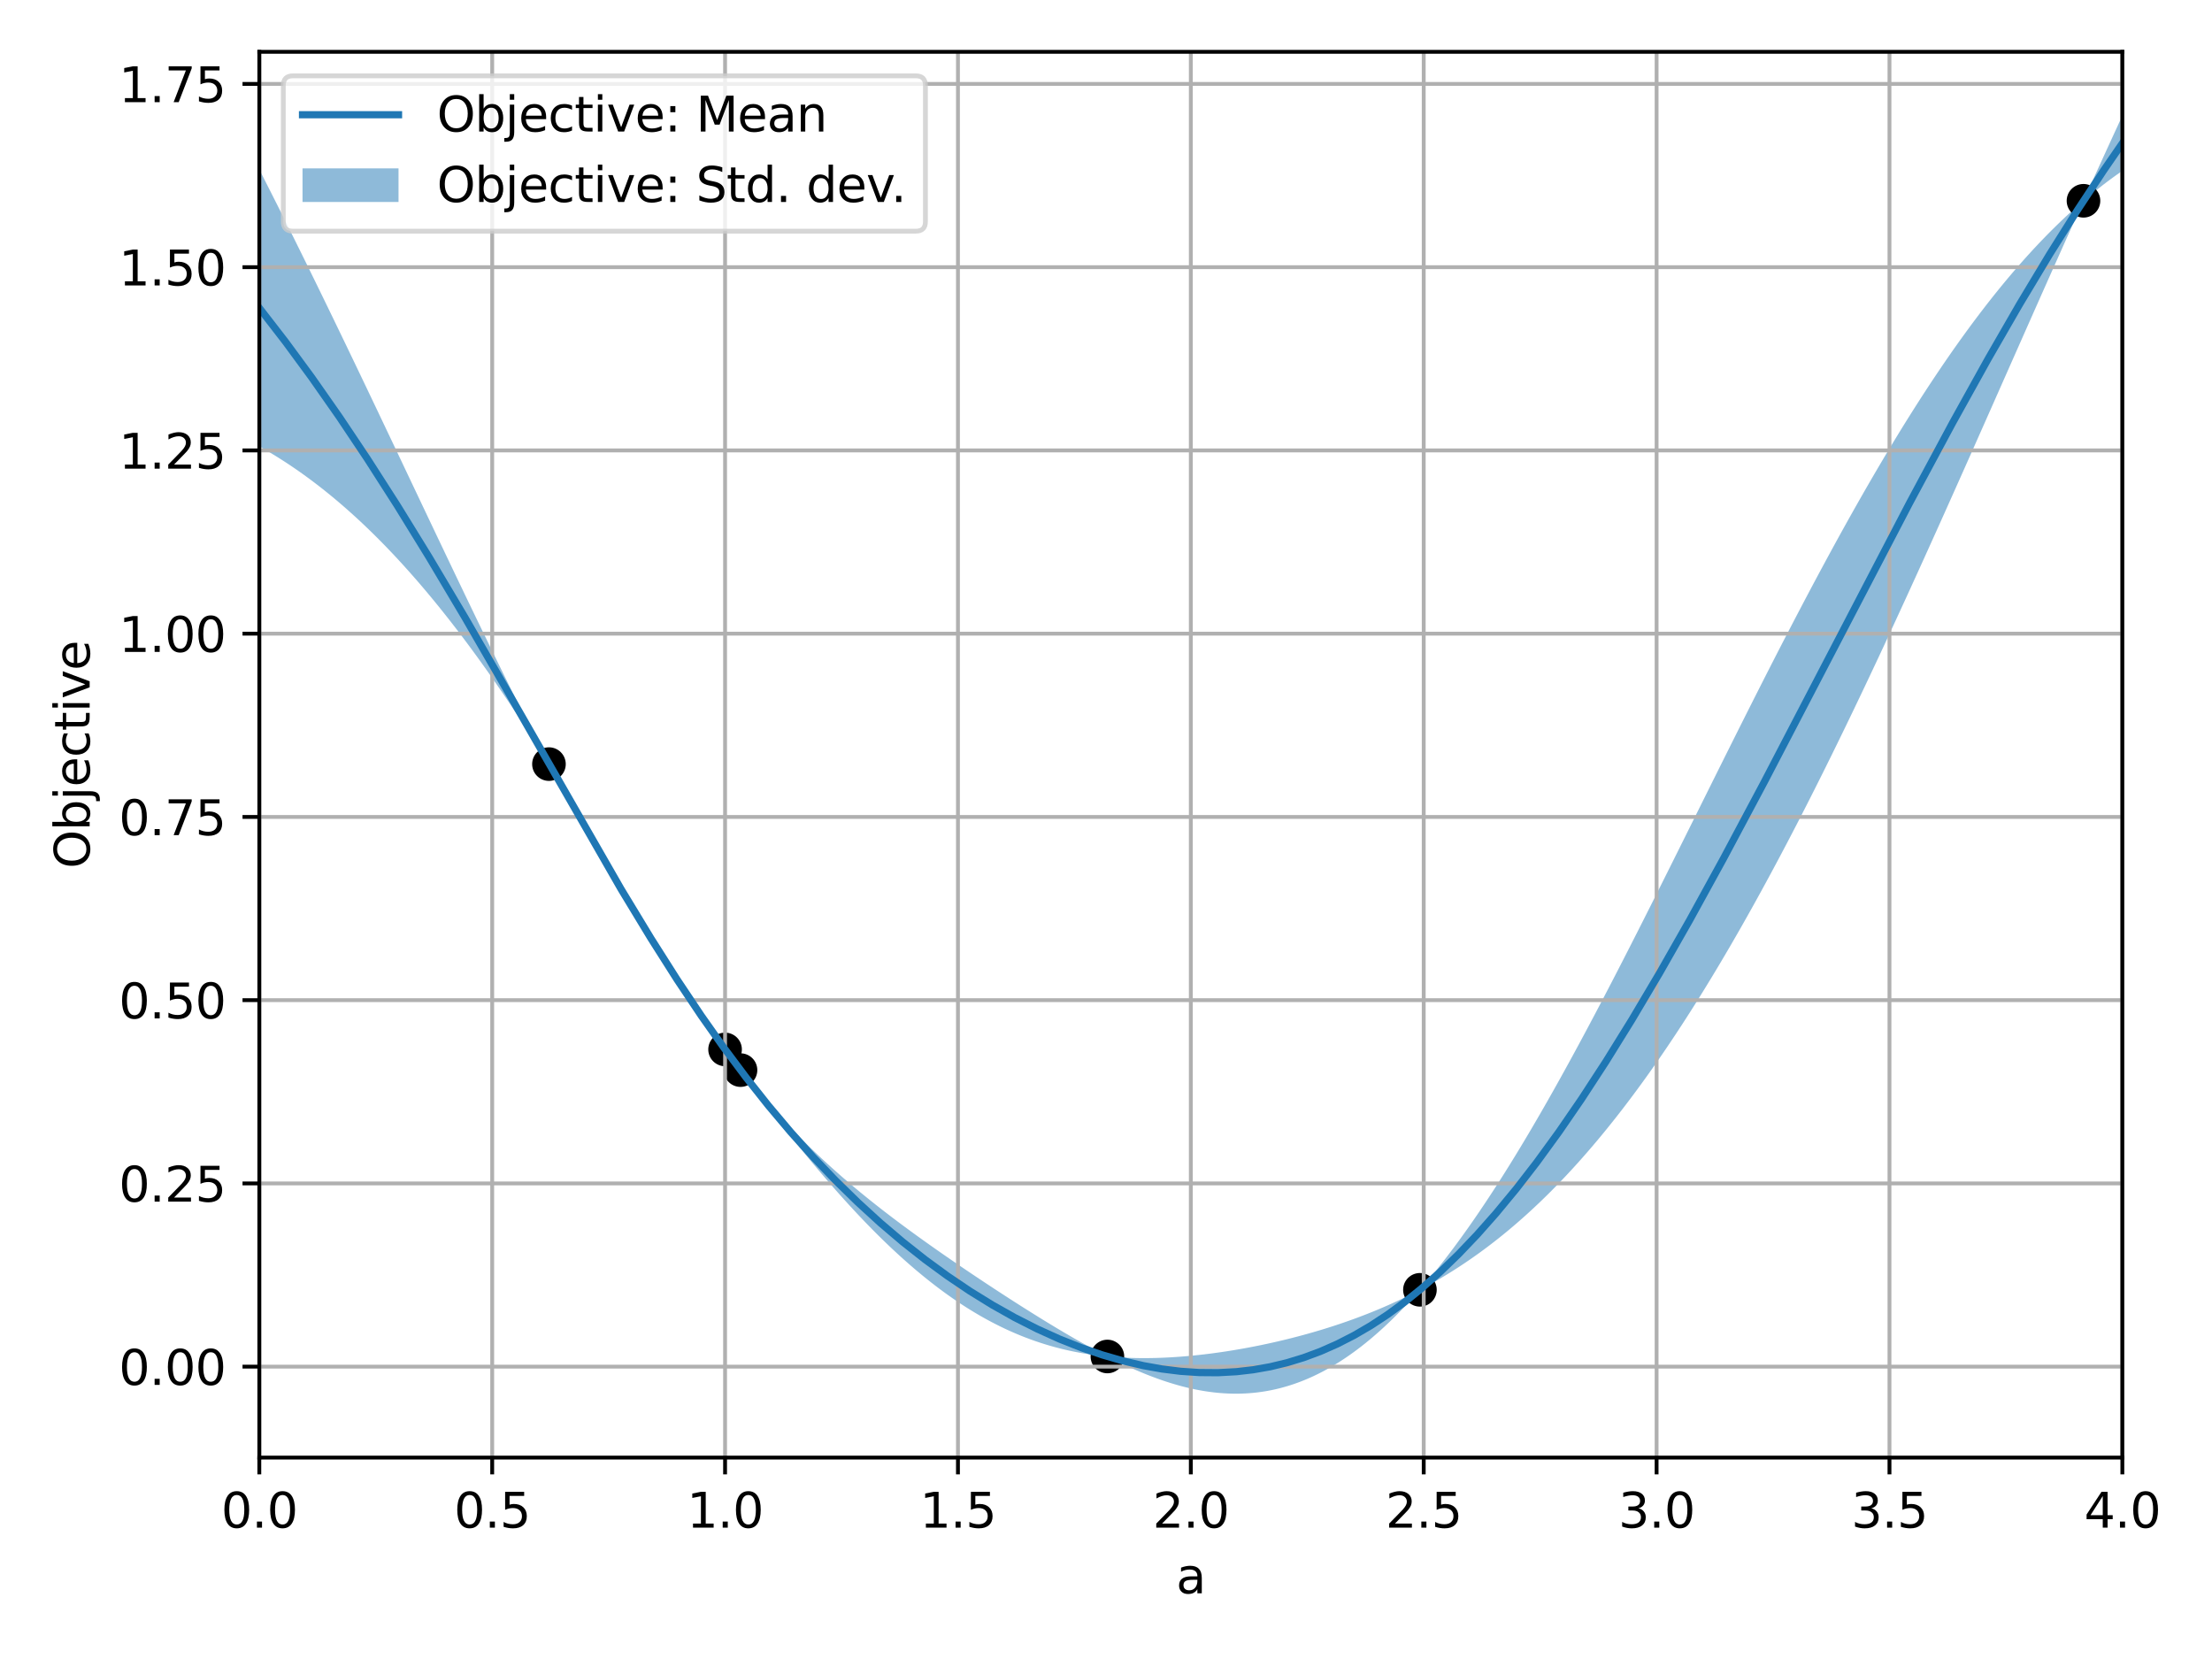 <?xml version="1.0" encoding="utf-8" standalone="no"?>
<!DOCTYPE svg PUBLIC "-//W3C//DTD SVG 1.1//EN"
  "http://www.w3.org/Graphics/SVG/1.1/DTD/svg11.dtd">
<svg xmlns:xlink="http://www.w3.org/1999/xlink" width="460.8pt" height="345.6pt" viewBox="0 0 460.8 345.6" xmlns="http://www.w3.org/2000/svg" version="1.1">
 <defs>
  <style type="text/css">*{stroke-linejoin: round; stroke-linecap: butt}</style>
 </defs>
 <g id="figure_1">
  <g id="patch_1">
   <path d="M 0 345.6 
L 460.8 345.6 
L 460.8 0 
L 0 0 
z
" style="fill: #ffffff"/>
  </g>
  <g id="axes_1">
   <g id="patch_2">
    <path d="M 54.02 303.64 
L 442.125 303.64 
L 442.125 10.8 
L 54.02 10.8 
z
" style="fill: #ffffff"/>
   </g>
   <g id="PolyCollection_1">
    <path d="M 54.02 35.313 
L 54.02 92.988 
L 54.408 93.207 
L 54.797 93.428 
L 55.185 93.651 
L 55.574 93.878 
L 55.962 94.106 
L 56.351 94.337 
L 56.739 94.571 
L 57.128 94.808 
L 57.516 95.046 
L 57.905 95.288 
L 58.293 95.532 
L 58.682 95.779 
L 59.07 96.028 
L 59.459 96.28 
L 59.847 96.535 
L 60.236 96.792 
L 60.624 97.052 
L 61.013 97.314 
L 61.401 97.579 
L 61.79 97.847 
L 62.178 98.118 
L 62.567 98.391 
L 62.955 98.666 
L 63.344 98.945 
L 63.732 99.226 
L 64.121 99.51 
L 64.509 99.796 
L 64.898 100.086 
L 65.286 100.378 
L 65.675 100.672 
L 66.063 100.969 
L 66.452 101.27 
L 66.84 101.572 
L 67.229 101.878 
L 67.617 102.186 
L 68.006 102.497 
L 68.394 102.811 
L 68.783 103.127 
L 69.171 103.446 
L 69.56 103.768 
L 69.948 104.093 
L 70.337 104.421 
L 70.725 104.751 
L 71.114 105.084 
L 71.502 105.42 
L 71.891 105.758 
L 72.279 106.1 
L 72.668 106.444 
L 73.056 106.791 
L 73.445 107.14 
L 73.833 107.493 
L 74.222 107.848 
L 74.61 108.206 
L 74.999 108.567 
L 75.387 108.931 
L 75.776 109.297 
L 76.164 109.667 
L 76.553 110.039 
L 76.941 110.414 
L 77.33 110.791 
L 77.718 111.172 
L 78.107 111.555 
L 78.495 111.942 
L 78.884 112.331 
L 79.272 112.722 
L 79.661 113.117 
L 80.049 113.514 
L 80.438 113.915 
L 80.826 114.318 
L 81.215 114.724 
L 81.603 115.133 
L 81.992 115.544 
L 82.38 115.958 
L 82.769 116.376 
L 83.157 116.796 
L 83.546 117.218 
L 83.934 117.644 
L 84.322 118.072 
L 84.711 118.504 
L 85.099 118.938 
L 85.488 119.375 
L 85.876 119.814 
L 86.265 120.257 
L 86.653 120.702 
L 87.042 121.15 
L 87.43 121.601 
L 87.819 122.055 
L 88.207 122.511 
L 88.596 122.97 
L 88.984 123.432 
L 89.373 123.897 
L 89.761 124.365 
L 90.15 124.835 
L 90.538 125.308 
L 90.927 125.784 
L 91.315 126.262 
L 91.704 126.744 
L 92.092 127.228 
L 92.481 127.715 
L 92.869 128.204 
L 93.258 128.696 
L 93.646 129.191 
L 94.035 129.689 
L 94.423 130.189 
L 94.812 130.692 
L 95.2 131.198 
L 95.589 131.706 
L 95.977 132.217 
L 96.366 132.731 
L 96.754 133.247 
L 97.143 133.766 
L 97.531 134.288 
L 97.92 134.812 
L 98.308 135.339 
L 98.697 135.868 
L 99.085 136.4 
L 99.474 136.935 
L 99.862 137.472 
L 100.251 138.012 
L 100.639 138.554 
L 101.028 139.099 
L 101.416 139.646 
L 101.805 140.195 
L 102.193 140.748 
L 102.582 141.302 
L 102.97 141.859 
L 103.359 142.419 
L 103.747 142.981 
L 104.136 143.545 
L 104.524 144.112 
L 104.913 144.681 
L 105.301 145.253 
L 105.69 145.827 
L 106.078 146.403 
L 106.467 146.981 
L 106.855 147.562 
L 107.244 148.145 
L 107.632 148.731 
L 108.021 149.318 
L 108.409 149.908 
L 108.798 150.5 
L 109.186 151.094 
L 109.575 151.691 
L 109.963 152.289 
L 110.352 152.89 
L 110.74 153.493 
L 111.129 154.099 
L 111.517 154.707 
L 111.906 155.317 
L 112.294 155.93 
L 112.683 156.546 
L 113.071 157.166 
L 113.46 157.792 
L 113.848 158.428 
L 114.236 159.085 
L 114.625 159.774 
L 115.013 160.489 
L 115.402 161.217 
L 115.79 161.949 
L 116.179 162.683 
L 116.567 163.416 
L 116.956 164.148 
L 117.344 164.878 
L 117.733 165.607 
L 118.121 166.333 
L 118.51 167.057 
L 118.898 167.78 
L 119.287 168.5 
L 119.675 169.217 
L 120.064 169.933 
L 120.452 170.646 
L 120.841 171.356 
L 121.229 172.065 
L 121.618 172.77 
L 122.006 173.474 
L 122.395 174.174 
L 122.783 174.872 
L 123.172 175.568 
L 123.56 176.261 
L 123.949 176.952 
L 124.337 177.639 
L 124.726 178.325 
L 125.114 179.007 
L 125.503 179.687 
L 125.891 180.365 
L 126.28 181.039 
L 126.668 181.711 
L 127.057 182.381 
L 127.445 183.047 
L 127.834 183.711 
L 128.222 184.372 
L 128.611 185.031 
L 128.999 185.687 
L 129.388 186.34 
L 129.776 186.99 
L 130.165 187.638 
L 130.553 188.283 
L 130.942 188.925 
L 131.33 189.564 
L 131.719 190.201 
L 132.107 190.835 
L 132.496 191.467 
L 132.884 192.095 
L 133.273 192.721 
L 133.661 193.344 
L 134.05 193.965 
L 134.438 194.583 
L 134.827 195.198 
L 135.215 195.811 
L 135.604 196.421 
L 135.992 197.028 
L 136.381 197.633 
L 136.769 198.235 
L 137.158 198.834 
L 137.546 199.431 
L 137.935 200.025 
L 138.323 200.617 
L 138.712 201.207 
L 139.1 201.793 
L 139.489 202.378 
L 139.877 202.959 
L 140.266 203.539 
L 140.654 204.116 
L 141.043 204.69 
L 141.431 205.262 
L 141.82 205.832 
L 142.208 206.399 
L 142.597 206.964 
L 142.985 207.527 
L 143.374 208.088 
L 143.762 208.646 
L 144.15 209.202 
L 144.539 209.756 
L 144.927 210.307 
L 145.316 210.856 
L 145.704 211.404 
L 146.093 211.949 
L 146.481 212.491 
L 146.87 213.032 
L 147.258 213.571 
L 147.647 214.108 
L 148.035 214.642 
L 148.424 215.175 
L 148.812 215.705 
L 149.201 216.234 
L 149.589 216.76 
L 149.978 217.285 
L 150.366 217.809 
L 150.755 218.33 
L 151.143 218.851 
L 151.532 219.371 
L 151.92 219.891 
L 152.309 220.411 
L 152.697 220.933 
L 153.086 221.456 
L 153.474 221.981 
L 153.863 222.506 
L 154.251 223.032 
L 154.64 223.558 
L 155.028 224.083 
L 155.417 224.606 
L 155.805 225.129 
L 156.194 225.65 
L 156.582 226.17 
L 156.971 226.689 
L 157.359 227.205 
L 157.748 227.721 
L 158.136 228.235 
L 158.525 228.747 
L 158.913 229.258 
L 159.302 229.768 
L 159.69 230.275 
L 160.079 230.782 
L 160.467 231.287 
L 160.856 231.79 
L 161.244 232.292 
L 161.633 232.792 
L 162.021 233.29 
L 162.41 233.787 
L 162.798 234.283 
L 163.187 234.777 
L 163.575 235.269 
L 163.964 235.759 
L 164.352 236.248 
L 164.741 236.736 
L 165.129 237.221 
L 165.518 237.705 
L 165.906 238.187 
L 166.295 238.668 
L 166.683 239.146 
L 167.072 239.623 
L 167.46 240.099 
L 167.849 240.572 
L 168.237 241.043 
L 168.626 241.513 
L 169.014 241.981 
L 169.403 242.447 
L 169.791 242.911 
L 170.18 243.373 
L 170.568 243.833 
L 170.957 244.291 
L 171.345 244.747 
L 171.734 245.201 
L 172.122 245.653 
L 172.511 246.103 
L 172.899 246.551 
L 173.288 246.997 
L 173.676 247.441 
L 174.064 247.882 
L 174.453 248.322 
L 174.841 248.759 
L 175.23 249.194 
L 175.618 249.626 
L 176.007 250.057 
L 176.395 250.485 
L 176.784 250.911 
L 177.172 251.334 
L 177.561 251.755 
L 177.949 252.174 
L 178.338 252.591 
L 178.726 253.005 
L 179.115 253.416 
L 179.503 253.825 
L 179.892 254.232 
L 180.28 254.636 
L 180.669 255.038 
L 181.057 255.437 
L 181.446 255.833 
L 181.834 256.227 
L 182.223 256.618 
L 182.611 257.007 
L 183 257.393 
L 183.388 257.777 
L 183.777 258.158 
L 184.165 258.536 
L 184.554 258.911 
L 184.942 259.284 
L 185.331 259.654 
L 185.719 260.022 
L 186.108 260.386 
L 186.496 260.748 
L 186.885 261.107 
L 187.273 261.463 
L 187.662 261.817 
L 188.05 262.167 
L 188.439 262.515 
L 188.827 262.86 
L 189.216 263.202 
L 189.604 263.541 
L 189.993 263.877 
L 190.381 264.21 
L 190.77 264.541 
L 191.158 264.868 
L 191.547 265.192 
L 191.935 265.514 
L 192.324 265.833 
L 192.712 266.148 
L 193.101 266.461 
L 193.489 266.77 
L 193.878 267.077 
L 194.266 267.381 
L 194.655 267.681 
L 195.043 267.979 
L 195.432 268.273 
L 195.82 268.565 
L 196.209 268.853 
L 196.597 269.139 
L 196.986 269.421 
L 197.374 269.7 
L 197.763 269.976 
L 198.151 270.25 
L 198.54 270.52 
L 198.928 270.787 
L 199.317 271.05 
L 199.705 271.311 
L 200.094 271.569 
L 200.482 271.823 
L 200.871 272.075 
L 201.259 272.323 
L 201.648 272.569 
L 202.036 272.811 
L 202.425 273.05 
L 202.813 273.286 
L 203.202 273.519 
L 203.59 273.749 
L 203.978 273.975 
L 204.367 274.199 
L 204.755 274.419 
L 205.144 274.637 
L 205.532 274.851 
L 205.921 275.062 
L 206.309 275.27 
L 206.698 275.476 
L 207.086 275.678 
L 207.475 275.876 
L 207.863 276.072 
L 208.252 276.265 
L 208.64 276.455 
L 209.029 276.642 
L 209.417 276.825 
L 209.806 277.006 
L 210.194 277.183 
L 210.583 277.358 
L 210.971 277.53 
L 211.36 277.698 
L 211.748 277.864 
L 212.137 278.026 
L 212.525 278.186 
L 212.914 278.343 
L 213.302 278.496 
L 213.691 278.647 
L 214.079 278.795 
L 214.468 278.94 
L 214.856 279.082 
L 215.245 279.221 
L 215.633 279.357 
L 216.022 279.49 
L 216.41 279.621 
L 216.799 279.749 
L 217.187 279.873 
L 217.576 279.995 
L 217.964 280.115 
L 218.353 280.231 
L 218.741 280.345 
L 219.13 280.456 
L 219.518 280.564 
L 219.907 280.67 
L 220.295 280.772 
L 220.684 280.872 
L 221.072 280.97 
L 221.461 281.065 
L 221.849 281.157 
L 222.238 281.247 
L 222.626 281.334 
L 223.015 281.418 
L 223.403 281.5 
L 223.792 281.579 
L 224.18 281.656 
L 224.569 281.731 
L 224.957 281.803 
L 225.346 281.872 
L 225.734 281.94 
L 226.123 282.005 
L 226.511 282.067 
L 226.9 282.128 
L 227.288 282.186 
L 227.677 282.242 
L 228.065 282.296 
L 228.454 282.349 
L 228.842 282.4 
L 229.231 282.45 
L 229.619 282.5 
L 230.008 282.555 
L 230.396 282.622 
L 230.785 282.727 
L 231.173 282.879 
L 231.562 283.055 
L 231.95 283.239 
L 232.339 283.426 
L 232.727 283.613 
L 233.115 283.798 
L 233.504 283.983 
L 233.892 284.166 
L 234.281 284.348 
L 234.669 284.527 
L 235.058 284.705 
L 235.446 284.88 
L 235.835 285.054 
L 236.223 285.226 
L 236.612 285.395 
L 237 285.562 
L 237.389 285.727 
L 237.777 285.89 
L 238.166 286.05 
L 238.554 286.208 
L 238.943 286.364 
L 239.331 286.517 
L 239.72 286.668 
L 240.108 286.816 
L 240.497 286.961 
L 240.885 287.104 
L 241.274 287.245 
L 241.662 287.383 
L 242.051 287.518 
L 242.439 287.65 
L 242.828 287.779 
L 243.216 287.906 
L 243.605 288.03 
L 243.993 288.151 
L 244.382 288.269 
L 244.77 288.384 
L 245.159 288.497 
L 245.547 288.606 
L 245.936 288.712 
L 246.324 288.815 
L 246.713 288.915 
L 247.101 289.012 
L 247.49 289.106 
L 247.878 289.196 
L 248.267 289.284 
L 248.655 289.368 
L 249.044 289.448 
L 249.432 289.526 
L 249.821 289.6 
L 250.209 289.67 
L 250.598 289.737 
L 250.986 289.801 
L 251.375 289.861 
L 251.763 289.918 
L 252.152 289.971 
L 252.54 290.021 
L 252.929 290.067 
L 253.317 290.11 
L 253.706 290.148 
L 254.094 290.183 
L 254.483 290.215 
L 254.871 290.242 
L 255.26 290.266 
L 255.648 290.286 
L 256.037 290.303 
L 256.425 290.315 
L 256.814 290.324 
L 257.202 290.328 
L 257.591 290.329 
L 257.979 290.326 
L 258.368 290.319 
L 258.756 290.308 
L 259.145 290.292 
L 259.533 290.273 
L 259.922 290.25 
L 260.31 290.222 
L 260.699 290.191 
L 261.087 290.155 
L 261.476 290.115 
L 261.864 290.072 
L 262.253 290.023 
L 262.641 289.971 
L 263.029 289.914 
L 263.418 289.853 
L 263.807 289.788 
L 264.195 289.719 
L 264.583 289.645 
L 264.972 289.567 
L 265.36 289.484 
L 265.749 289.398 
L 266.137 289.306 
L 266.526 289.211 
L 266.914 289.111 
L 267.303 289.006 
L 267.691 288.897 
L 268.08 288.784 
L 268.468 288.666 
L 268.857 288.543 
L 269.245 288.416 
L 269.634 288.285 
L 270.022 288.149 
L 270.411 288.008 
L 270.799 287.863 
L 271.188 287.713 
L 271.576 287.559 
L 271.965 287.4 
L 272.353 287.237 
L 272.742 287.068 
L 273.13 286.896 
L 273.519 286.718 
L 273.907 286.536 
L 274.296 286.349 
L 274.684 286.158 
L 275.073 285.962 
L 275.461 285.761 
L 275.85 285.555 
L 276.238 285.345 
L 276.627 285.13 
L 277.015 284.911 
L 277.404 284.686 
L 277.792 284.457 
L 278.181 284.223 
L 278.569 283.985 
L 278.958 283.742 
L 279.346 283.494 
L 279.735 283.241 
L 280.123 282.984 
L 280.512 282.722 
L 280.9 282.455 
L 281.289 282.183 
L 281.677 281.907 
L 282.066 281.626 
L 282.454 281.34 
L 282.843 281.049 
L 283.231 280.754 
L 283.62 280.454 
L 284.008 280.149 
L 284.397 279.84 
L 284.785 279.525 
L 285.174 279.206 
L 285.562 278.883 
L 285.951 278.555 
L 286.339 278.222 
L 286.728 277.884 
L 287.116 277.542 
L 287.505 277.195 
L 287.893 276.843 
L 288.282 276.487 
L 288.67 276.126 
L 289.059 275.76 
L 289.447 275.39 
L 289.836 275.016 
L 290.224 274.636 
L 290.613 274.253 
L 291.001 273.864 
L 291.39 273.471 
L 291.778 273.074 
L 292.167 272.672 
L 292.555 272.266 
L 292.943 271.856 
L 293.332 271.441 
L 293.72 271.023 
L 294.109 270.6 
L 294.497 270.175 
L 294.886 269.748 
L 295.274 269.324 
L 295.663 268.927 
L 296.051 268.618 
L 296.44 268.381 
L 296.828 268.16 
L 297.217 267.943 
L 297.605 267.726 
L 297.994 267.508 
L 298.382 267.289 
L 298.771 267.067 
L 299.159 266.843 
L 299.548 266.618 
L 299.936 266.39 
L 300.325 266.16 
L 300.713 265.927 
L 301.102 265.693 
L 301.49 265.456 
L 301.879 265.216 
L 302.267 264.975 
L 302.656 264.731 
L 303.044 264.484 
L 303.433 264.235 
L 303.821 263.984 
L 304.21 263.73 
L 304.598 263.474 
L 304.987 263.215 
L 305.375 262.954 
L 305.764 262.69 
L 306.152 262.424 
L 306.541 262.155 
L 306.929 261.883 
L 307.318 261.609 
L 307.706 261.333 
L 308.095 261.054 
L 308.483 260.772 
L 308.872 260.487 
L 309.26 260.2 
L 309.649 259.91 
L 310.037 259.618 
L 310.426 259.322 
L 310.814 259.025 
L 311.203 258.724 
L 311.591 258.421 
L 311.98 258.115 
L 312.368 257.806 
L 312.757 257.494 
L 313.145 257.18 
L 313.534 256.863 
L 313.922 256.543 
L 314.311 256.22 
L 314.699 255.895 
L 315.088 255.567 
L 315.476 255.236 
L 315.865 254.902 
L 316.253 254.565 
L 316.642 254.225 
L 317.03 253.883 
L 317.419 253.538 
L 317.807 253.19 
L 318.196 252.839 
L 318.584 252.485 
L 318.973 252.128 
L 319.361 251.768 
L 319.75 251.405 
L 320.138 251.04 
L 320.527 250.672 
L 320.915 250.3 
L 321.304 249.926 
L 321.692 249.549 
L 322.081 249.169 
L 322.469 248.786 
L 322.857 248.4 
L 323.246 248.011 
L 323.634 247.619 
L 324.023 247.224 
L 324.411 246.826 
L 324.8 246.425 
L 325.188 246.021 
L 325.577 245.614 
L 325.965 245.205 
L 326.354 244.792 
L 326.742 244.376 
L 327.131 243.957 
L 327.519 243.536 
L 327.908 243.111 
L 328.296 242.683 
L 328.685 242.253 
L 329.073 241.819 
L 329.462 241.382 
L 329.85 240.943 
L 330.239 240.5 
L 330.627 240.054 
L 331.016 239.606 
L 331.404 239.154 
L 331.793 238.699 
L 332.181 238.241 
L 332.57 237.781 
L 332.958 237.317 
L 333.347 236.85 
L 333.735 236.38 
L 334.124 235.908 
L 334.512 235.432 
L 334.901 234.953 
L 335.289 234.471 
L 335.678 233.987 
L 336.066 233.499 
L 336.455 233.008 
L 336.843 232.514 
L 337.232 232.017 
L 337.62 231.518 
L 338.009 231.015 
L 338.397 230.509 
L 338.786 230 
L 339.174 229.489 
L 339.563 228.974 
L 339.951 228.456 
L 340.34 227.936 
L 340.728 227.412 
L 341.117 226.886 
L 341.505 226.356 
L 341.894 225.824 
L 342.282 225.288 
L 342.671 224.75 
L 343.059 224.208 
L 343.448 223.664 
L 343.836 223.117 
L 344.225 222.567 
L 344.613 222.014 
L 345.002 221.458 
L 345.39 220.899 
L 345.779 220.337 
L 346.167 219.772 
L 346.556 219.204 
L 346.944 218.634 
L 347.333 218.06 
L 347.721 217.484 
L 348.11 216.905 
L 348.498 216.323 
L 348.887 215.738 
L 349.275 215.15 
L 349.664 214.56 
L 350.052 213.966 
L 350.441 213.37 
L 350.829 212.771 
L 351.218 212.169 
L 351.606 211.564 
L 351.995 210.957 
L 352.383 210.346 
L 352.772 209.733 
L 353.16 209.117 
L 353.548 208.499 
L 353.937 207.877 
L 354.325 207.253 
L 354.714 206.626 
L 355.102 205.997 
L 355.491 205.364 
L 355.879 204.729 
L 356.268 204.091 
L 356.656 203.451 
L 357.045 202.808 
L 357.433 202.162 
L 357.822 201.513 
L 358.21 200.862 
L 358.599 200.208 
L 358.987 199.552 
L 359.376 198.893 
L 359.764 198.231 
L 360.153 197.567 
L 360.541 196.9 
L 360.93 196.23 
L 361.318 195.558 
L 361.707 194.884 
L 362.095 194.207 
L 362.484 193.527 
L 362.872 192.845 
L 363.261 192.16 
L 363.649 191.473 
L 364.038 190.783 
L 364.426 190.091 
L 364.815 189.396 
L 365.203 188.699 
L 365.592 187.999 
L 365.98 187.297 
L 366.369 186.593 
L 366.757 185.886 
L 367.146 185.177 
L 367.534 184.465 
L 367.923 183.751 
L 368.311 183.035 
L 368.7 182.316 
L 369.088 181.595 
L 369.477 180.872 
L 369.865 180.147 
L 370.254 179.419 
L 370.642 178.689 
L 371.031 177.956 
L 371.419 177.222 
L 371.808 176.485 
L 372.196 175.746 
L 372.585 175.004 
L 372.973 174.261 
L 373.362 173.515 
L 373.75 172.767 
L 374.139 172.018 
L 374.527 171.266 
L 374.916 170.511 
L 375.304 169.755 
L 375.693 168.997 
L 376.081 168.236 
L 376.47 167.474 
L 376.858 166.709 
L 377.247 165.943 
L 377.635 165.174 
L 378.024 164.404 
L 378.412 163.631 
L 378.801 162.857 
L 379.189 162.08 
L 379.578 161.302 
L 379.966 160.522 
L 380.355 159.74 
L 380.743 158.956 
L 381.132 158.17 
L 381.52 157.382 
L 381.908 156.593 
L 382.297 155.801 
L 382.686 155.008 
L 383.074 154.213 
L 383.462 153.417 
L 383.851 152.618 
L 384.239 151.818 
L 384.628 151.016 
L 385.016 150.213 
L 385.405 149.408 
L 385.793 148.601 
L 386.182 147.792 
L 386.57 146.982 
L 386.959 146.171 
L 387.347 145.357 
L 387.736 144.542 
L 388.124 143.726 
L 388.513 142.908 
L 388.901 142.089 
L 389.29 141.268 
L 389.678 140.445 
L 390.067 139.621 
L 390.455 138.796 
L 390.844 137.969 
L 391.232 137.141 
L 391.621 136.312 
L 392.009 135.481 
L 392.398 134.648 
L 392.786 133.815 
L 393.175 132.98 
L 393.563 132.144 
L 393.952 131.306 
L 394.34 130.467 
L 394.729 129.627 
L 395.117 128.786 
L 395.506 127.944 
L 395.894 127.1 
L 396.283 126.256 
L 396.671 125.41 
L 397.06 124.563 
L 397.448 123.715 
L 397.837 122.866 
L 398.225 122.015 
L 398.614 121.164 
L 399.002 120.312 
L 399.391 119.458 
L 399.779 118.604 
L 400.168 117.749 
L 400.556 116.893 
L 400.945 116.036 
L 401.333 115.178 
L 401.722 114.319 
L 402.11 113.459 
L 402.499 112.598 
L 402.887 111.737 
L 403.276 110.875 
L 403.664 110.012 
L 404.053 109.148 
L 404.441 108.283 
L 404.83 107.418 
L 405.218 106.552 
L 405.607 105.685 
L 405.995 104.818 
L 406.384 103.95 
L 406.772 103.081 
L 407.161 102.212 
L 407.549 101.342 
L 407.938 100.472 
L 408.326 99.601 
L 408.715 98.73 
L 409.103 97.858 
L 409.492 96.985 
L 409.88 96.113 
L 410.269 95.239 
L 410.657 94.366 
L 411.046 93.491 
L 411.434 92.617 
L 411.823 91.742 
L 412.211 90.867 
L 412.599 89.991 
L 412.988 89.116 
L 413.376 88.24 
L 413.765 87.363 
L 414.153 86.487 
L 414.542 85.61 
L 414.93 84.733 
L 415.319 83.856 
L 415.707 82.979 
L 416.096 82.101 
L 416.484 81.224 
L 416.873 80.346 
L 417.261 79.469 
L 417.65 78.591 
L 418.038 77.713 
L 418.427 76.836 
L 418.815 75.958 
L 419.204 75.08 
L 419.592 74.203 
L 419.981 73.325 
L 420.369 72.448 
L 420.758 71.571 
L 421.146 70.693 
L 421.535 69.816 
L 421.923 68.94 
L 422.312 68.063 
L 422.7 67.187 
L 423.089 66.311 
L 423.477 65.435 
L 423.866 64.559 
L 424.254 63.684 
L 424.643 62.809 
L 425.031 61.935 
L 425.42 61.061 
L 425.808 60.187 
L 426.197 59.314 
L 426.585 58.441 
L 426.974 57.568 
L 427.362 56.696 
L 427.751 55.825 
L 428.139 54.954 
L 428.528 54.084 
L 428.916 53.214 
L 429.305 52.345 
L 429.693 51.476 
L 430.082 50.608 
L 430.47 49.741 
L 430.859 48.875 
L 431.247 48.009 
L 431.636 47.144 
L 432.024 46.281 
L 432.413 45.418 
L 432.801 44.557 
L 433.19 43.698 
L 433.578 42.846 
L 433.967 42.045 
L 434.355 41.578 
L 434.744 41.234 
L 435.132 40.905 
L 435.521 40.581 
L 435.909 40.261 
L 436.298 39.944 
L 436.686 39.631 
L 437.075 39.322 
L 437.463 39.016 
L 437.852 38.712 
L 438.24 38.413 
L 438.629 38.116 
L 439.017 37.822 
L 439.406 37.532 
L 439.794 37.245 
L 440.183 36.961 
L 440.571 36.68 
L 440.96 36.402 
L 441.348 36.128 
L 441.737 35.856 
L 442.125 35.588 
L 442.125 24.111 
L 442.125 24.111 
L 441.737 24.95 
L 441.348 25.79 
L 440.96 26.632 
L 440.571 27.474 
L 440.183 28.318 
L 439.794 29.163 
L 439.406 30.009 
L 439.017 30.856 
L 438.629 31.704 
L 438.24 32.553 
L 437.852 33.403 
L 437.463 34.254 
L 437.075 35.106 
L 436.686 35.959 
L 436.298 36.813 
L 435.909 37.668 
L 435.521 38.523 
L 435.132 39.378 
L 434.744 40.231 
L 434.355 41.075 
L 433.967 41.799 
L 433.578 42.194 
L 433.19 42.541 
L 432.801 42.886 
L 432.413 43.232 
L 432.024 43.581 
L 431.636 43.932 
L 431.247 44.287 
L 430.859 44.644 
L 430.47 45.005 
L 430.082 45.369 
L 429.693 45.736 
L 429.305 46.107 
L 428.916 46.48 
L 428.528 46.857 
L 428.139 47.237 
L 427.751 47.62 
L 427.362 48.007 
L 426.974 48.396 
L 426.585 48.789 
L 426.197 49.185 
L 425.808 49.585 
L 425.42 49.987 
L 425.031 50.393 
L 424.643 50.802 
L 424.254 51.215 
L 423.866 51.63 
L 423.477 52.049 
L 423.089 52.471 
L 422.7 52.897 
L 422.312 53.325 
L 421.923 53.757 
L 421.535 54.192 
L 421.146 54.63 
L 420.758 55.072 
L 420.369 55.516 
L 419.981 55.964 
L 419.592 56.415 
L 419.204 56.869 
L 418.815 57.327 
L 418.427 57.787 
L 418.038 58.251 
L 417.65 58.718 
L 417.261 59.188 
L 416.873 59.662 
L 416.484 60.138 
L 416.096 60.618 
L 415.707 61.101 
L 415.319 61.587 
L 414.93 62.076 
L 414.542 62.568 
L 414.153 63.063 
L 413.765 63.562 
L 413.376 64.063 
L 412.988 64.568 
L 412.599 65.076 
L 412.211 65.587 
L 411.823 66.1 
L 411.434 66.617 
L 411.046 67.137 
L 410.657 67.66 
L 410.269 68.187 
L 409.88 68.716 
L 409.492 69.248 
L 409.103 69.783 
L 408.715 70.321 
L 408.326 70.862 
L 407.938 71.406 
L 407.549 71.953 
L 407.161 72.503 
L 406.772 73.056 
L 406.384 73.612 
L 405.995 74.171 
L 405.607 74.733 
L 405.218 75.297 
L 404.83 75.865 
L 404.441 76.435 
L 404.053 77.009 
L 403.664 77.585 
L 403.276 78.164 
L 402.887 78.745 
L 402.499 79.33 
L 402.11 79.917 
L 401.722 80.507 
L 401.333 81.1 
L 400.945 81.696 
L 400.556 82.294 
L 400.168 82.895 
L 399.779 83.499 
L 399.391 84.106 
L 399.002 84.715 
L 398.614 85.327 
L 398.225 85.941 
L 397.837 86.559 
L 397.448 87.178 
L 397.06 87.801 
L 396.671 88.426 
L 396.283 89.053 
L 395.894 89.684 
L 395.506 90.316 
L 395.117 90.951 
L 394.729 91.589 
L 394.34 92.229 
L 393.952 92.872 
L 393.563 93.517 
L 393.175 94.165 
L 392.786 94.815 
L 392.398 95.467 
L 392.009 96.122 
L 391.621 96.779 
L 391.232 97.439 
L 390.844 98.1 
L 390.455 98.765 
L 390.067 99.431 
L 389.678 100.1 
L 389.29 100.771 
L 388.901 101.444 
L 388.513 102.12 
L 388.124 102.797 
L 387.736 103.477 
L 387.347 104.159 
L 386.959 104.843 
L 386.57 105.53 
L 386.182 106.218 
L 385.793 106.909 
L 385.405 107.601 
L 385.016 108.296 
L 384.628 108.993 
L 384.239 109.691 
L 383.851 110.392 
L 383.462 111.095 
L 383.074 111.799 
L 382.686 112.506 
L 382.297 113.214 
L 381.908 113.924 
L 381.52 114.637 
L 381.132 115.35 
L 380.743 116.066 
L 380.355 116.784 
L 379.966 117.503 
L 379.578 118.224 
L 379.189 118.947 
L 378.801 119.672 
L 378.412 120.398 
L 378.024 121.126 
L 377.635 121.855 
L 377.247 122.586 
L 376.858 123.319 
L 376.47 124.053 
L 376.081 124.789 
L 375.693 125.527 
L 375.304 126.265 
L 374.916 127.006 
L 374.527 127.748 
L 374.139 128.491 
L 373.75 129.235 
L 373.362 129.981 
L 372.973 130.729 
L 372.585 131.477 
L 372.196 132.227 
L 371.808 132.979 
L 371.419 133.731 
L 371.031 134.485 
L 370.642 135.24 
L 370.254 135.996 
L 369.865 136.753 
L 369.477 137.512 
L 369.088 138.271 
L 368.7 139.032 
L 368.311 139.793 
L 367.923 140.556 
L 367.534 141.32 
L 367.146 142.084 
L 366.757 142.85 
L 366.369 143.617 
L 365.98 144.384 
L 365.592 145.152 
L 365.203 145.922 
L 364.815 146.691 
L 364.426 147.462 
L 364.038 148.234 
L 363.649 149.006 
L 363.261 149.779 
L 362.872 150.553 
L 362.484 151.327 
L 362.095 152.102 
L 361.707 152.878 
L 361.318 153.654 
L 360.93 154.431 
L 360.541 155.208 
L 360.153 155.986 
L 359.764 156.764 
L 359.376 157.542 
L 358.987 158.322 
L 358.599 159.101 
L 358.21 159.881 
L 357.822 160.661 
L 357.433 161.441 
L 357.045 162.222 
L 356.656 163.003 
L 356.268 163.784 
L 355.879 164.565 
L 355.491 165.347 
L 355.102 166.129 
L 354.714 166.91 
L 354.325 167.692 
L 353.937 168.474 
L 353.548 169.256 
L 353.16 170.038 
L 352.772 170.819 
L 352.383 171.601 
L 351.995 172.383 
L 351.606 173.164 
L 351.218 173.946 
L 350.829 174.727 
L 350.441 175.508 
L 350.052 176.288 
L 349.664 177.069 
L 349.275 177.849 
L 348.887 178.628 
L 348.498 179.408 
L 348.11 180.187 
L 347.721 180.965 
L 347.333 181.743 
L 346.944 182.521 
L 346.556 183.298 
L 346.167 184.075 
L 345.779 184.85 
L 345.39 185.626 
L 345.002 186.4 
L 344.613 187.175 
L 344.225 187.948 
L 343.836 188.72 
L 343.448 189.492 
L 343.059 190.263 
L 342.671 191.033 
L 342.282 191.803 
L 341.894 192.571 
L 341.505 193.339 
L 341.117 194.105 
L 340.728 194.871 
L 340.34 195.636 
L 339.951 196.399 
L 339.563 197.162 
L 339.174 197.923 
L 338.786 198.684 
L 338.397 199.443 
L 338.009 200.201 
L 337.62 200.957 
L 337.232 201.713 
L 336.843 202.467 
L 336.455 203.22 
L 336.066 203.971 
L 335.678 204.721 
L 335.289 205.47 
L 334.901 206.217 
L 334.512 206.963 
L 334.124 207.707 
L 333.735 208.45 
L 333.347 209.191 
L 332.958 209.931 
L 332.57 210.669 
L 332.181 211.405 
L 331.793 212.14 
L 331.404 212.873 
L 331.016 213.604 
L 330.627 214.333 
L 330.239 215.06 
L 329.85 215.786 
L 329.462 216.51 
L 329.073 217.232 
L 328.685 217.952 
L 328.296 218.67 
L 327.908 219.386 
L 327.519 220.1 
L 327.131 220.811 
L 326.742 221.521 
L 326.354 222.229 
L 325.965 222.934 
L 325.577 223.637 
L 325.188 224.339 
L 324.8 225.037 
L 324.411 225.734 
L 324.023 226.428 
L 323.634 227.12 
L 323.246 227.809 
L 322.857 228.496 
L 322.469 229.181 
L 322.081 229.863 
L 321.692 230.543 
L 321.304 231.22 
L 320.915 231.894 
L 320.527 232.566 
L 320.138 233.236 
L 319.75 233.902 
L 319.361 234.566 
L 318.973 235.228 
L 318.584 235.886 
L 318.196 236.542 
L 317.807 237.195 
L 317.419 237.845 
L 317.03 238.492 
L 316.642 239.137 
L 316.253 239.778 
L 315.865 240.416 
L 315.476 241.052 
L 315.088 241.684 
L 314.699 242.314 
L 314.311 242.94 
L 313.922 243.563 
L 313.534 244.184 
L 313.145 244.8 
L 312.757 245.414 
L 312.368 246.025 
L 311.98 246.632 
L 311.591 247.236 
L 311.203 247.837 
L 310.814 248.434 
L 310.426 249.028 
L 310.037 249.619 
L 309.649 250.206 
L 309.26 250.79 
L 308.872 251.37 
L 308.483 251.947 
L 308.095 252.52 
L 307.706 253.09 
L 307.318 253.656 
L 306.929 254.218 
L 306.541 254.777 
L 306.152 255.332 
L 305.764 255.883 
L 305.375 256.431 
L 304.987 256.975 
L 304.598 257.515 
L 304.21 258.052 
L 303.821 258.584 
L 303.433 259.113 
L 303.044 259.638 
L 302.656 260.158 
L 302.267 260.675 
L 301.879 261.188 
L 301.49 261.697 
L 301.102 262.202 
L 300.713 262.703 
L 300.325 263.199 
L 299.936 263.692 
L 299.548 264.18 
L 299.159 264.665 
L 298.771 265.144 
L 298.382 265.62 
L 297.994 266.09 
L 297.605 266.556 
L 297.217 267.017 
L 296.828 267.471 
L 296.44 267.916 
L 296.051 268.337 
L 295.663 268.68 
L 295.274 268.928 
L 294.886 269.143 
L 294.497 269.349 
L 294.109 269.549 
L 293.72 269.747 
L 293.332 269.941 
L 292.943 270.133 
L 292.555 270.323 
L 292.167 270.511 
L 291.778 270.696 
L 291.39 270.88 
L 291.001 271.062 
L 290.613 271.241 
L 290.224 271.419 
L 289.836 271.595 
L 289.447 271.769 
L 289.059 271.942 
L 288.67 272.112 
L 288.282 272.281 
L 287.893 272.448 
L 287.505 272.613 
L 287.116 272.776 
L 286.728 272.938 
L 286.339 273.098 
L 285.951 273.257 
L 285.562 273.413 
L 285.174 273.569 
L 284.785 273.722 
L 284.397 273.874 
L 284.008 274.024 
L 283.62 274.173 
L 283.231 274.32 
L 282.843 274.466 
L 282.454 274.61 
L 282.066 274.753 
L 281.677 274.894 
L 281.289 275.033 
L 280.9 275.172 
L 280.512 275.308 
L 280.123 275.444 
L 279.735 275.577 
L 279.346 275.71 
L 278.958 275.841 
L 278.569 275.971 
L 278.181 276.099 
L 277.792 276.226 
L 277.404 276.351 
L 277.015 276.476 
L 276.627 276.599 
L 276.238 276.72 
L 275.85 276.841 
L 275.461 276.96 
L 275.073 277.077 
L 274.684 277.194 
L 274.296 277.309 
L 273.907 277.423 
L 273.519 277.536 
L 273.13 277.647 
L 272.742 277.757 
L 272.353 277.866 
L 271.965 277.974 
L 271.576 278.081 
L 271.188 278.186 
L 270.799 278.291 
L 270.411 278.394 
L 270.022 278.495 
L 269.634 278.596 
L 269.245 278.696 
L 268.857 278.794 
L 268.468 278.892 
L 268.08 278.988 
L 267.691 279.083 
L 267.303 279.177 
L 266.914 279.269 
L 266.526 279.361 
L 266.137 279.452 
L 265.749 279.541 
L 265.36 279.629 
L 264.972 279.717 
L 264.583 279.803 
L 264.195 279.888 
L 263.807 279.972 
L 263.418 280.054 
L 263.029 280.136 
L 262.641 280.217 
L 262.253 280.296 
L 261.864 280.375 
L 261.476 280.452 
L 261.087 280.528 
L 260.699 280.603 
L 260.31 280.678 
L 259.922 280.751 
L 259.533 280.822 
L 259.145 280.893 
L 258.756 280.963 
L 258.368 281.032 
L 257.979 281.099 
L 257.591 281.166 
L 257.202 281.231 
L 256.814 281.295 
L 256.425 281.358 
L 256.037 281.42 
L 255.648 281.481 
L 255.26 281.541 
L 254.871 281.599 
L 254.483 281.657 
L 254.094 281.713 
L 253.706 281.768 
L 253.317 281.822 
L 252.929 281.875 
L 252.54 281.927 
L 252.152 281.977 
L 251.763 282.026 
L 251.375 282.074 
L 250.986 282.121 
L 250.598 282.167 
L 250.209 282.211 
L 249.821 282.255 
L 249.432 282.297 
L 249.044 282.338 
L 248.655 282.377 
L 248.267 282.415 
L 247.878 282.452 
L 247.49 282.488 
L 247.101 282.522 
L 246.713 282.555 
L 246.324 282.587 
L 245.936 282.617 
L 245.547 282.646 
L 245.159 282.674 
L 244.77 282.7 
L 244.382 282.725 
L 243.993 282.749 
L 243.605 282.771 
L 243.216 282.791 
L 242.828 282.81 
L 242.439 282.828 
L 242.051 282.844 
L 241.662 282.859 
L 241.274 282.872 
L 240.885 282.883 
L 240.497 282.894 
L 240.108 282.902 
L 239.72 282.909 
L 239.331 282.914 
L 238.943 282.918 
L 238.554 282.92 
L 238.166 282.92 
L 237.777 282.918 
L 237.389 282.915 
L 237 282.91 
L 236.612 282.904 
L 236.223 282.895 
L 235.835 282.885 
L 235.446 282.873 
L 235.058 282.858 
L 234.669 282.842 
L 234.281 282.824 
L 233.892 282.804 
L 233.504 282.782 
L 233.115 282.757 
L 232.727 282.729 
L 232.339 282.699 
L 231.95 282.665 
L 231.562 282.624 
L 231.173 282.572 
L 230.785 282.491 
L 230.396 282.359 
L 230.008 282.187 
L 229.619 281.997 
L 229.231 281.8 
L 228.842 281.599 
L 228.454 281.395 
L 228.065 281.189 
L 227.677 280.98 
L 227.288 280.77 
L 226.9 280.558 
L 226.511 280.345 
L 226.123 280.13 
L 225.734 279.914 
L 225.346 279.697 
L 224.957 279.478 
L 224.569 279.258 
L 224.18 279.037 
L 223.792 278.814 
L 223.403 278.59 
L 223.015 278.366 
L 222.626 278.14 
L 222.238 277.913 
L 221.849 277.685 
L 221.461 277.456 
L 221.072 277.226 
L 220.684 276.995 
L 220.295 276.763 
L 219.907 276.53 
L 219.518 276.297 
L 219.13 276.062 
L 218.741 275.827 
L 218.353 275.591 
L 217.964 275.354 
L 217.576 275.116 
L 217.187 274.877 
L 216.799 274.638 
L 216.41 274.398 
L 216.022 274.157 
L 215.633 273.915 
L 215.245 273.673 
L 214.856 273.43 
L 214.468 273.187 
L 214.079 272.942 
L 213.691 272.697 
L 213.302 272.452 
L 212.914 272.206 
L 212.525 271.959 
L 212.137 271.712 
L 211.748 271.464 
L 211.36 271.215 
L 210.971 270.966 
L 210.583 270.717 
L 210.194 270.467 
L 209.806 270.216 
L 209.417 269.965 
L 209.029 269.713 
L 208.64 269.461 
L 208.252 269.208 
L 207.863 268.954 
L 207.475 268.701 
L 207.086 268.446 
L 206.698 268.191 
L 206.309 267.936 
L 205.921 267.68 
L 205.532 267.424 
L 205.144 267.167 
L 204.755 266.909 
L 204.367 266.651 
L 203.978 266.393 
L 203.59 266.134 
L 203.202 265.874 
L 202.813 265.614 
L 202.425 265.354 
L 202.036 265.093 
L 201.648 264.831 
L 201.259 264.569 
L 200.871 264.306 
L 200.482 264.043 
L 200.094 263.779 
L 199.705 263.515 
L 199.317 263.25 
L 198.928 262.984 
L 198.54 262.718 
L 198.151 262.451 
L 197.763 262.184 
L 197.374 261.916 
L 196.986 261.647 
L 196.597 261.378 
L 196.209 261.108 
L 195.82 260.837 
L 195.432 260.566 
L 195.043 260.294 
L 194.655 260.021 
L 194.266 259.748 
L 193.878 259.474 
L 193.489 259.198 
L 193.101 258.923 
L 192.712 258.646 
L 192.324 258.369 
L 191.935 258.09 
L 191.547 257.811 
L 191.158 257.531 
L 190.77 257.25 
L 190.381 256.968 
L 189.993 256.686 
L 189.604 256.402 
L 189.216 256.117 
L 188.827 255.831 
L 188.439 255.545 
L 188.05 255.257 
L 187.662 254.968 
L 187.273 254.678 
L 186.885 254.387 
L 186.496 254.094 
L 186.108 253.801 
L 185.719 253.506 
L 185.331 253.21 
L 184.942 252.913 
L 184.554 252.615 
L 184.165 252.315 
L 183.777 252.014 
L 183.388 251.712 
L 183 251.408 
L 182.611 251.103 
L 182.223 250.796 
L 181.834 250.488 
L 181.446 250.178 
L 181.057 249.867 
L 180.669 249.554 
L 180.28 249.24 
L 179.892 248.924 
L 179.503 248.606 
L 179.115 248.287 
L 178.726 247.966 
L 178.338 247.643 
L 177.949 247.319 
L 177.561 246.992 
L 177.172 246.664 
L 176.784 246.334 
L 176.395 246.002 
L 176.007 245.668 
L 175.618 245.332 
L 175.23 244.993 
L 174.841 244.653 
L 174.453 244.311 
L 174.064 243.967 
L 173.676 243.62 
L 173.288 243.272 
L 172.899 242.921 
L 172.511 242.567 
L 172.122 242.212 
L 171.734 241.854 
L 171.345 241.494 
L 170.957 241.131 
L 170.568 240.766 
L 170.18 240.399 
L 169.791 240.029 
L 169.403 239.656 
L 169.014 239.281 
L 168.626 238.903 
L 168.237 238.523 
L 167.849 238.139 
L 167.46 237.754 
L 167.072 237.365 
L 166.683 236.974 
L 166.295 236.579 
L 165.906 236.182 
L 165.518 235.782 
L 165.129 235.379 
L 164.741 234.974 
L 164.352 234.565 
L 163.964 234.153 
L 163.575 233.738 
L 163.187 233.32 
L 162.798 232.899 
L 162.41 232.475 
L 162.021 232.048 
L 161.633 231.617 
L 161.244 231.184 
L 160.856 230.747 
L 160.467 230.307 
L 160.079 229.863 
L 159.69 229.416 
L 159.302 228.966 
L 158.913 228.513 
L 158.525 228.056 
L 158.136 227.597 
L 157.748 227.133 
L 157.359 226.666 
L 156.971 226.196 
L 156.582 225.723 
L 156.194 225.246 
L 155.805 224.765 
L 155.417 224.281 
L 155.028 223.793 
L 154.64 223.301 
L 154.251 222.804 
L 153.863 222.303 
L 153.474 221.797 
L 153.086 221.285 
L 152.697 220.766 
L 152.309 220.241 
L 151.92 219.709 
L 151.532 219.171 
L 151.143 218.629 
L 150.755 218.082 
L 150.366 217.532 
L 149.978 216.977 
L 149.589 216.419 
L 149.201 215.858 
L 148.812 215.294 
L 148.424 214.727 
L 148.035 214.156 
L 147.647 213.583 
L 147.258 213.006 
L 146.87 212.426 
L 146.481 211.844 
L 146.093 211.259 
L 145.704 210.67 
L 145.316 210.079 
L 144.927 209.486 
L 144.539 208.889 
L 144.15 208.29 
L 143.762 207.688 
L 143.374 207.084 
L 142.985 206.477 
L 142.597 205.867 
L 142.208 205.255 
L 141.82 204.641 
L 141.431 204.025 
L 141.043 203.406 
L 140.654 202.785 
L 140.266 202.162 
L 139.877 201.537 
L 139.489 200.91 
L 139.1 200.28 
L 138.712 199.649 
L 138.323 199.017 
L 137.935 198.382 
L 137.546 197.746 
L 137.158 197.108 
L 136.769 196.469 
L 136.381 195.828 
L 135.992 195.186 
L 135.604 194.542 
L 135.215 193.897 
L 134.827 193.251 
L 134.438 192.604 
L 134.05 191.956 
L 133.661 191.307 
L 133.273 190.657 
L 132.884 190.006 
L 132.496 189.354 
L 132.107 188.701 
L 131.719 188.048 
L 131.33 187.394 
L 130.942 186.74 
L 130.553 186.085 
L 130.165 185.43 
L 129.776 184.775 
L 129.388 184.119 
L 128.999 183.463 
L 128.611 182.807 
L 128.222 182.151 
L 127.834 181.495 
L 127.445 180.839 
L 127.057 180.183 
L 126.668 179.527 
L 126.28 178.872 
L 125.891 178.217 
L 125.503 177.562 
L 125.114 176.908 
L 124.726 176.254 
L 124.337 175.601 
L 123.949 174.948 
L 123.56 174.296 
L 123.172 173.645 
L 122.783 172.994 
L 122.395 172.344 
L 122.006 171.695 
L 121.618 171.047 
L 121.229 170.4 
L 120.841 169.754 
L 120.452 169.109 
L 120.064 168.466 
L 119.675 167.823 
L 119.287 167.181 
L 118.898 166.541 
L 118.51 165.902 
L 118.121 165.264 
L 117.733 164.627 
L 117.344 163.991 
L 116.956 163.356 
L 116.567 162.723 
L 116.179 162.09 
L 115.79 161.456 
L 115.402 160.821 
L 115.013 160.181 
L 114.625 159.528 
L 114.236 158.848 
L 113.848 158.136 
L 113.46 157.404 
L 113.071 156.66 
L 112.683 155.911 
L 112.294 155.158 
L 111.906 154.402 
L 111.517 153.643 
L 111.129 152.882 
L 110.74 152.119 
L 110.352 151.353 
L 109.963 150.586 
L 109.575 149.817 
L 109.186 149.046 
L 108.798 148.274 
L 108.409 147.499 
L 108.021 146.724 
L 107.632 145.946 
L 107.244 145.167 
L 106.855 144.387 
L 106.467 143.605 
L 106.078 142.821 
L 105.69 142.037 
L 105.301 141.25 
L 104.913 140.463 
L 104.524 139.674 
L 104.136 138.884 
L 103.747 138.093 
L 103.359 137.3 
L 102.97 136.506 
L 102.582 135.711 
L 102.193 134.915 
L 101.805 134.118 
L 101.416 133.32 
L 101.028 132.521 
L 100.639 131.72 
L 100.251 130.919 
L 99.862 130.117 
L 99.474 129.314 
L 99.085 128.509 
L 98.697 127.704 
L 98.308 126.899 
L 97.92 126.092 
L 97.531 125.285 
L 97.143 124.476 
L 96.754 123.668 
L 96.366 122.858 
L 95.977 122.048 
L 95.589 121.237 
L 95.2 120.425 
L 94.812 119.613 
L 94.423 118.8 
L 94.035 117.987 
L 93.646 117.173 
L 93.258 116.358 
L 92.869 115.544 
L 92.481 114.728 
L 92.092 113.913 
L 91.704 113.096 
L 91.315 112.28 
L 90.927 111.463 
L 90.538 110.646 
L 90.15 109.828 
L 89.761 109.011 
L 89.373 108.193 
L 88.984 107.374 
L 88.596 106.556 
L 88.207 105.737 
L 87.819 104.919 
L 87.43 104.1 
L 87.042 103.281 
L 86.653 102.461 
L 86.265 101.642 
L 85.876 100.823 
L 85.488 100.004 
L 85.099 99.184 
L 84.711 98.365 
L 84.322 97.546 
L 83.934 96.727 
L 83.546 95.908 
L 83.157 95.089 
L 82.769 94.27 
L 82.38 93.451 
L 81.992 92.633 
L 81.603 91.814 
L 81.215 90.996 
L 80.826 90.178 
L 80.438 89.361 
L 80.049 88.543 
L 79.661 87.726 
L 79.272 86.91 
L 78.884 86.093 
L 78.495 85.277 
L 78.107 84.461 
L 77.718 83.646 
L 77.33 82.831 
L 76.941 82.017 
L 76.553 81.203 
L 76.164 80.389 
L 75.776 79.576 
L 75.387 78.763 
L 74.999 77.951 
L 74.61 77.14 
L 74.222 76.329 
L 73.833 75.518 
L 73.445 74.708 
L 73.056 73.899 
L 72.668 73.091 
L 72.279 72.283 
L 71.891 71.475 
L 71.502 70.669 
L 71.114 69.863 
L 70.725 69.058 
L 70.337 68.253 
L 69.948 67.449 
L 69.56 66.646 
L 69.171 65.844 
L 68.783 65.043 
L 68.394 64.242 
L 68.006 63.442 
L 67.617 62.643 
L 67.229 61.845 
L 66.84 61.048 
L 66.452 60.251 
L 66.063 59.456 
L 65.675 58.661 
L 65.286 57.868 
L 64.898 57.075 
L 64.509 56.283 
L 64.121 55.492 
L 63.732 54.703 
L 63.344 53.914 
L 62.955 53.126 
L 62.567 52.339 
L 62.178 51.553 
L 61.79 50.769 
L 61.401 49.985 
L 61.013 49.202 
L 60.624 48.421 
L 60.236 47.64 
L 59.847 46.861 
L 59.459 46.083 
L 59.07 45.306 
L 58.682 44.53 
L 58.293 43.755 
L 57.905 42.982 
L 57.516 42.209 
L 57.128 41.438 
L 56.739 40.668 
L 56.351 39.9 
L 55.962 39.132 
L 55.574 38.366 
L 55.185 37.601 
L 54.797 36.837 
L 54.408 36.074 
L 54.02 35.313 
z
" clip-path="url(#p56136a4cbc)" style="fill: #1f77b4; fill-opacity: 0.5"/>
   </g>
   <g id="PathCollection_1">
    <defs>
     <path id="m850f147496" d="M 0 3 
C 0.796 3 1.559 2.684 2.121 2.121 
C 2.684 1.559 3 0.796 3 0 
C 3 -0.796 2.684 -1.559 2.121 -2.121 
C 1.559 -2.684 0.796 -3 0 -3 
C -0.796 -3 -1.559 -2.684 -2.121 -2.121 
C -2.684 -1.559 -3 -0.796 -3 0 
C -3 0.796 -2.684 1.559 -2.121 2.121 
C -1.559 2.684 -0.796 3 0 3 
z
" style="stroke: #000000"/>
    </defs>
    <g clip-path="url(#p56136a4cbc)">
     <use xlink:href="#m850f147496" x="151.046" y="218.616" style="stroke: #000000"/>
     <use xlink:href="#m850f147496" x="114.357" y="159.178" style="stroke: #000000"/>
     <use xlink:href="#m850f147496" x="295.797" y="268.691" style="stroke: #000000"/>
     <use xlink:href="#m850f147496" x="434.028" y="41.827" style="stroke: #000000"/>
     <use xlink:href="#m850f147496" x="154.26" y="222.922" style="stroke: #000000"/>
     <use xlink:href="#m850f147496" x="230.695" y="282.582" style="stroke: #000000"/>
    </g>
   </g>
   <g id="matplotlib.axis_1">
    <g id="xtick_1">
     <g id="line2d_1">
      <path d="M 54.02 303.64 
L 54.02 10.8 
" clip-path="url(#p56136a4cbc)" style="fill: none; stroke: #b0b0b0; stroke-width: 0.8; stroke-linecap: square"/>
     </g>
     <g id="line2d_2">
      <defs>
       <path id="mea3912e548" d="M 0 0 
L 0 3.5 
" style="stroke: #000000; stroke-width: 0.8"/>
      </defs>
      <g>
       <use xlink:href="#mea3912e548" x="54.02" y="303.64" style="stroke: #000000; stroke-width: 0.8"/>
      </g>
     </g>
     <g id="text_1">
      <!-- 0.0 -->
      <g transform="translate(46.068 318.238) scale(0.1 -0.1)">
       <defs>
        <path id="DejaVuSans-30" d="M 2034 4250 
Q 1547 4250 1301 3770 
Q 1056 3291 1056 2328 
Q 1056 1369 1301 889 
Q 1547 409 2034 409 
Q 2525 409 2770 889 
Q 3016 1369 3016 2328 
Q 3016 3291 2770 3770 
Q 2525 4250 2034 4250 
z
M 2034 4750 
Q 2819 4750 3233 4129 
Q 3647 3509 3647 2328 
Q 3647 1150 3233 529 
Q 2819 -91 2034 -91 
Q 1250 -91 836 529 
Q 422 1150 422 2328 
Q 422 3509 836 4129 
Q 1250 4750 2034 4750 
z
" transform="scale(0.016)"/>
        <path id="DejaVuSans-2e" d="M 684 794 
L 1344 794 
L 1344 0 
L 684 0 
L 684 794 
z
" transform="scale(0.016)"/>
       </defs>
       <use xlink:href="#DejaVuSans-30"/>
       <use xlink:href="#DejaVuSans-2e" x="63.623"/>
       <use xlink:href="#DejaVuSans-30" x="95.41"/>
      </g>
     </g>
    </g>
    <g id="xtick_2">
     <g id="line2d_3">
      <path d="M 102.533 303.64 
L 102.533 10.8 
" clip-path="url(#p56136a4cbc)" style="fill: none; stroke: #b0b0b0; stroke-width: 0.8; stroke-linecap: square"/>
     </g>
     <g id="line2d_4">
      <g>
       <use xlink:href="#mea3912e548" x="102.533" y="303.64" style="stroke: #000000; stroke-width: 0.8"/>
      </g>
     </g>
     <g id="text_2">
      <!-- 0.5 -->
      <g transform="translate(94.582 318.238) scale(0.1 -0.1)">
       <defs>
        <path id="DejaVuSans-35" d="M 691 4666 
L 3169 4666 
L 3169 4134 
L 1269 4134 
L 1269 2991 
Q 1406 3038 1543 3061 
Q 1681 3084 1819 3084 
Q 2600 3084 3056 2656 
Q 3513 2228 3513 1497 
Q 3513 744 3044 326 
Q 2575 -91 1722 -91 
Q 1428 -91 1123 -41 
Q 819 9 494 109 
L 494 744 
Q 775 591 1075 516 
Q 1375 441 1709 441 
Q 2250 441 2565 725 
Q 2881 1009 2881 1497 
Q 2881 1984 2565 2268 
Q 2250 2553 1709 2553 
Q 1456 2553 1204 2497 
Q 953 2441 691 2322 
L 691 4666 
z
" transform="scale(0.016)"/>
       </defs>
       <use xlink:href="#DejaVuSans-30"/>
       <use xlink:href="#DejaVuSans-2e" x="63.623"/>
       <use xlink:href="#DejaVuSans-35" x="95.41"/>
      </g>
     </g>
    </g>
    <g id="xtick_3">
     <g id="line2d_5">
      <path d="M 151.046 303.64 
L 151.046 10.8 
" clip-path="url(#p56136a4cbc)" style="fill: none; stroke: #b0b0b0; stroke-width: 0.8; stroke-linecap: square"/>
     </g>
     <g id="line2d_6">
      <g>
       <use xlink:href="#mea3912e548" x="151.046" y="303.64" style="stroke: #000000; stroke-width: 0.8"/>
      </g>
     </g>
     <g id="text_3">
      <!-- 1.0 -->
      <g transform="translate(143.095 318.238) scale(0.1 -0.1)">
       <defs>
        <path id="DejaVuSans-31" d="M 794 531 
L 1825 531 
L 1825 4091 
L 703 3866 
L 703 4441 
L 1819 4666 
L 2450 4666 
L 2450 531 
L 3481 531 
L 3481 0 
L 794 0 
L 794 531 
z
" transform="scale(0.016)"/>
       </defs>
       <use xlink:href="#DejaVuSans-31"/>
       <use xlink:href="#DejaVuSans-2e" x="63.623"/>
       <use xlink:href="#DejaVuSans-30" x="95.41"/>
      </g>
     </g>
    </g>
    <g id="xtick_4">
     <g id="line2d_7">
      <path d="M 199.559 303.64 
L 199.559 10.8 
" clip-path="url(#p56136a4cbc)" style="fill: none; stroke: #b0b0b0; stroke-width: 0.8; stroke-linecap: square"/>
     </g>
     <g id="line2d_8">
      <g>
       <use xlink:href="#mea3912e548" x="199.559" y="303.64" style="stroke: #000000; stroke-width: 0.8"/>
      </g>
     </g>
     <g id="text_4">
      <!-- 1.5 -->
      <g transform="translate(191.608 318.238) scale(0.1 -0.1)">
       <use xlink:href="#DejaVuSans-31"/>
       <use xlink:href="#DejaVuSans-2e" x="63.623"/>
       <use xlink:href="#DejaVuSans-35" x="95.41"/>
      </g>
     </g>
    </g>
    <g id="xtick_5">
     <g id="line2d_9">
      <path d="M 248.072 303.64 
L 248.072 10.8 
" clip-path="url(#p56136a4cbc)" style="fill: none; stroke: #b0b0b0; stroke-width: 0.8; stroke-linecap: square"/>
     </g>
     <g id="line2d_10">
      <g>
       <use xlink:href="#mea3912e548" x="248.072" y="303.64" style="stroke: #000000; stroke-width: 0.8"/>
      </g>
     </g>
     <g id="text_5">
      <!-- 2.0 -->
      <g transform="translate(240.121 318.238) scale(0.1 -0.1)">
       <defs>
        <path id="DejaVuSans-32" d="M 1228 531 
L 3431 531 
L 3431 0 
L 469 0 
L 469 531 
Q 828 903 1448 1529 
Q 2069 2156 2228 2338 
Q 2531 2678 2651 2914 
Q 2772 3150 2772 3378 
Q 2772 3750 2511 3984 
Q 2250 4219 1831 4219 
Q 1534 4219 1204 4116 
Q 875 4013 500 3803 
L 500 4441 
Q 881 4594 1212 4672 
Q 1544 4750 1819 4750 
Q 2544 4750 2975 4387 
Q 3406 4025 3406 3419 
Q 3406 3131 3298 2873 
Q 3191 2616 2906 2266 
Q 2828 2175 2409 1742 
Q 1991 1309 1228 531 
z
" transform="scale(0.016)"/>
       </defs>
       <use xlink:href="#DejaVuSans-32"/>
       <use xlink:href="#DejaVuSans-2e" x="63.623"/>
       <use xlink:href="#DejaVuSans-30" x="95.41"/>
      </g>
     </g>
    </g>
    <g id="xtick_6">
     <g id="line2d_11">
      <path d="M 296.586 303.64 
L 296.586 10.8 
" clip-path="url(#p56136a4cbc)" style="fill: none; stroke: #b0b0b0; stroke-width: 0.8; stroke-linecap: square"/>
     </g>
     <g id="line2d_12">
      <g>
       <use xlink:href="#mea3912e548" x="296.586" y="303.64" style="stroke: #000000; stroke-width: 0.8"/>
      </g>
     </g>
     <g id="text_6">
      <!-- 2.5 -->
      <g transform="translate(288.634 318.238) scale(0.1 -0.1)">
       <use xlink:href="#DejaVuSans-32"/>
       <use xlink:href="#DejaVuSans-2e" x="63.623"/>
       <use xlink:href="#DejaVuSans-35" x="95.41"/>
      </g>
     </g>
    </g>
    <g id="xtick_7">
     <g id="line2d_13">
      <path d="M 345.099 303.64 
L 345.099 10.8 
" clip-path="url(#p56136a4cbc)" style="fill: none; stroke: #b0b0b0; stroke-width: 0.8; stroke-linecap: square"/>
     </g>
     <g id="line2d_14">
      <g>
       <use xlink:href="#mea3912e548" x="345.099" y="303.64" style="stroke: #000000; stroke-width: 0.8"/>
      </g>
     </g>
     <g id="text_7">
      <!-- 3.0 -->
      <g transform="translate(337.147 318.238) scale(0.1 -0.1)">
       <defs>
        <path id="DejaVuSans-33" d="M 2597 2516 
Q 3050 2419 3304 2112 
Q 3559 1806 3559 1356 
Q 3559 666 3084 287 
Q 2609 -91 1734 -91 
Q 1441 -91 1130 -33 
Q 819 25 488 141 
L 488 750 
Q 750 597 1062 519 
Q 1375 441 1716 441 
Q 2309 441 2620 675 
Q 2931 909 2931 1356 
Q 2931 1769 2642 2001 
Q 2353 2234 1838 2234 
L 1294 2234 
L 1294 2753 
L 1863 2753 
Q 2328 2753 2575 2939 
Q 2822 3125 2822 3475 
Q 2822 3834 2567 4026 
Q 2313 4219 1838 4219 
Q 1578 4219 1281 4162 
Q 984 4106 628 3988 
L 628 4550 
Q 988 4650 1302 4700 
Q 1616 4750 1894 4750 
Q 2613 4750 3031 4423 
Q 3450 4097 3450 3541 
Q 3450 3153 3228 2886 
Q 3006 2619 2597 2516 
z
" transform="scale(0.016)"/>
       </defs>
       <use xlink:href="#DejaVuSans-33"/>
       <use xlink:href="#DejaVuSans-2e" x="63.623"/>
       <use xlink:href="#DejaVuSans-30" x="95.41"/>
      </g>
     </g>
    </g>
    <g id="xtick_8">
     <g id="line2d_15">
      <path d="M 393.612 303.64 
L 393.612 10.8 
" clip-path="url(#p56136a4cbc)" style="fill: none; stroke: #b0b0b0; stroke-width: 0.8; stroke-linecap: square"/>
     </g>
     <g id="line2d_16">
      <g>
       <use xlink:href="#mea3912e548" x="393.612" y="303.64" style="stroke: #000000; stroke-width: 0.8"/>
      </g>
     </g>
     <g id="text_8">
      <!-- 3.5 -->
      <g transform="translate(385.66 318.238) scale(0.1 -0.1)">
       <use xlink:href="#DejaVuSans-33"/>
       <use xlink:href="#DejaVuSans-2e" x="63.623"/>
       <use xlink:href="#DejaVuSans-35" x="95.41"/>
      </g>
     </g>
    </g>
    <g id="xtick_9">
     <g id="line2d_17">
      <path d="M 442.125 303.64 
L 442.125 10.8 
" clip-path="url(#p56136a4cbc)" style="fill: none; stroke: #b0b0b0; stroke-width: 0.8; stroke-linecap: square"/>
     </g>
     <g id="line2d_18">
      <g>
       <use xlink:href="#mea3912e548" x="442.125" y="303.64" style="stroke: #000000; stroke-width: 0.8"/>
      </g>
     </g>
     <g id="text_9">
      <!-- 4.0 -->
      <g transform="translate(434.173 318.238) scale(0.1 -0.1)">
       <defs>
        <path id="DejaVuSans-34" d="M 2419 4116 
L 825 1625 
L 2419 1625 
L 2419 4116 
z
M 2253 4666 
L 3047 4666 
L 3047 1625 
L 3713 1625 
L 3713 1100 
L 3047 1100 
L 3047 0 
L 2419 0 
L 2419 1100 
L 313 1100 
L 313 1709 
L 2253 4666 
z
" transform="scale(0.016)"/>
       </defs>
       <use xlink:href="#DejaVuSans-34"/>
       <use xlink:href="#DejaVuSans-2e" x="63.623"/>
       <use xlink:href="#DejaVuSans-30" x="95.41"/>
      </g>
     </g>
    </g>
    <g id="text_10">
     <!-- a -->
     <g transform="translate(245.008 331.917) scale(0.1 -0.1)">
      <defs>
       <path id="DejaVuSans-61" d="M 2194 1759 
Q 1497 1759 1228 1600 
Q 959 1441 959 1056 
Q 959 750 1161 570 
Q 1363 391 1709 391 
Q 2188 391 2477 730 
Q 2766 1069 2766 1631 
L 2766 1759 
L 2194 1759 
z
M 3341 1997 
L 3341 0 
L 2766 0 
L 2766 531 
Q 2569 213 2275 61 
Q 1981 -91 1556 -91 
Q 1019 -91 701 211 
Q 384 513 384 1019 
Q 384 1609 779 1909 
Q 1175 2209 1959 2209 
L 2766 2209 
L 2766 2266 
Q 2766 2663 2505 2880 
Q 2244 3097 1772 3097 
Q 1472 3097 1187 3025 
Q 903 2953 641 2809 
L 641 3341 
Q 956 3463 1253 3523 
Q 1550 3584 1831 3584 
Q 2591 3584 2966 3190 
Q 3341 2797 3341 1997 
z
" transform="scale(0.016)"/>
      </defs>
      <use xlink:href="#DejaVuSans-61"/>
     </g>
    </g>
   </g>
   <g id="matplotlib.axis_2">
    <g id="ytick_1">
     <g id="line2d_19">
      <path d="M 54.02 284.698 
L 442.125 284.698 
" clip-path="url(#p56136a4cbc)" style="fill: none; stroke: #b0b0b0; stroke-width: 0.8; stroke-linecap: square"/>
     </g>
     <g id="line2d_20">
      <defs>
       <path id="mcbd9577be8" d="M 0 0 
L -3.5 0 
" style="stroke: #000000; stroke-width: 0.8"/>
      </defs>
      <g>
       <use xlink:href="#mcbd9577be8" x="54.02" y="284.698" style="stroke: #000000; stroke-width: 0.8"/>
      </g>
     </g>
     <g id="text_11">
      <!-- 0.00 -->
      <g transform="translate(24.754 288.497) scale(0.1 -0.1)">
       <use xlink:href="#DejaVuSans-30"/>
       <use xlink:href="#DejaVuSans-2e" x="63.623"/>
       <use xlink:href="#DejaVuSans-30" x="95.41"/>
       <use xlink:href="#DejaVuSans-30" x="159.033"/>
      </g>
     </g>
    </g>
    <g id="ytick_2">
     <g id="line2d_21">
      <path d="M 54.02 246.524 
L 442.125 246.524 
" clip-path="url(#p56136a4cbc)" style="fill: none; stroke: #b0b0b0; stroke-width: 0.8; stroke-linecap: square"/>
     </g>
     <g id="line2d_22">
      <g>
       <use xlink:href="#mcbd9577be8" x="54.02" y="246.524" style="stroke: #000000; stroke-width: 0.8"/>
      </g>
     </g>
     <g id="text_12">
      <!-- 0.25 -->
      <g transform="translate(24.754 250.324) scale(0.1 -0.1)">
       <use xlink:href="#DejaVuSans-30"/>
       <use xlink:href="#DejaVuSans-2e" x="63.623"/>
       <use xlink:href="#DejaVuSans-32" x="95.41"/>
       <use xlink:href="#DejaVuSans-35" x="159.033"/>
      </g>
     </g>
    </g>
    <g id="ytick_3">
     <g id="line2d_23">
      <path d="M 54.02 208.351 
L 442.125 208.351 
" clip-path="url(#p56136a4cbc)" style="fill: none; stroke: #b0b0b0; stroke-width: 0.8; stroke-linecap: square"/>
     </g>
     <g id="line2d_24">
      <g>
       <use xlink:href="#mcbd9577be8" x="54.02" y="208.351" style="stroke: #000000; stroke-width: 0.8"/>
      </g>
     </g>
     <g id="text_13">
      <!-- 0.50 -->
      <g transform="translate(24.754 212.15) scale(0.1 -0.1)">
       <use xlink:href="#DejaVuSans-30"/>
       <use xlink:href="#DejaVuSans-2e" x="63.623"/>
       <use xlink:href="#DejaVuSans-35" x="95.41"/>
       <use xlink:href="#DejaVuSans-30" x="159.033"/>
      </g>
     </g>
    </g>
    <g id="ytick_4">
     <g id="line2d_25">
      <path d="M 54.02 170.178 
L 442.125 170.178 
" clip-path="url(#p56136a4cbc)" style="fill: none; stroke: #b0b0b0; stroke-width: 0.8; stroke-linecap: square"/>
     </g>
     <g id="line2d_26">
      <g>
       <use xlink:href="#mcbd9577be8" x="54.02" y="170.178" style="stroke: #000000; stroke-width: 0.8"/>
      </g>
     </g>
     <g id="text_14">
      <!-- 0.75 -->
      <g transform="translate(24.754 173.977) scale(0.1 -0.1)">
       <defs>
        <path id="DejaVuSans-37" d="M 525 4666 
L 3525 4666 
L 3525 4397 
L 1831 0 
L 1172 0 
L 2766 4134 
L 525 4134 
L 525 4666 
z
" transform="scale(0.016)"/>
       </defs>
       <use xlink:href="#DejaVuSans-30"/>
       <use xlink:href="#DejaVuSans-2e" x="63.623"/>
       <use xlink:href="#DejaVuSans-37" x="95.41"/>
       <use xlink:href="#DejaVuSans-35" x="159.033"/>
      </g>
     </g>
    </g>
    <g id="ytick_5">
     <g id="line2d_27">
      <path d="M 54.02 132.004 
L 442.125 132.004 
" clip-path="url(#p56136a4cbc)" style="fill: none; stroke: #b0b0b0; stroke-width: 0.8; stroke-linecap: square"/>
     </g>
     <g id="line2d_28">
      <g>
       <use xlink:href="#mcbd9577be8" x="54.02" y="132.004" style="stroke: #000000; stroke-width: 0.8"/>
      </g>
     </g>
     <g id="text_15">
      <!-- 1.00 -->
      <g transform="translate(24.754 135.803) scale(0.1 -0.1)">
       <use xlink:href="#DejaVuSans-31"/>
       <use xlink:href="#DejaVuSans-2e" x="63.623"/>
       <use xlink:href="#DejaVuSans-30" x="95.41"/>
       <use xlink:href="#DejaVuSans-30" x="159.033"/>
      </g>
     </g>
    </g>
    <g id="ytick_6">
     <g id="line2d_29">
      <path d="M 54.02 93.831 
L 442.125 93.831 
" clip-path="url(#p56136a4cbc)" style="fill: none; stroke: #b0b0b0; stroke-width: 0.8; stroke-linecap: square"/>
     </g>
     <g id="line2d_30">
      <g>
       <use xlink:href="#mcbd9577be8" x="54.02" y="93.831" style="stroke: #000000; stroke-width: 0.8"/>
      </g>
     </g>
     <g id="text_16">
      <!-- 1.25 -->
      <g transform="translate(24.754 97.63) scale(0.1 -0.1)">
       <use xlink:href="#DejaVuSans-31"/>
       <use xlink:href="#DejaVuSans-2e" x="63.623"/>
       <use xlink:href="#DejaVuSans-32" x="95.41"/>
       <use xlink:href="#DejaVuSans-35" x="159.033"/>
      </g>
     </g>
    </g>
    <g id="ytick_7">
     <g id="line2d_31">
      <path d="M 54.02 55.658 
L 442.125 55.658 
" clip-path="url(#p56136a4cbc)" style="fill: none; stroke: #b0b0b0; stroke-width: 0.8; stroke-linecap: square"/>
     </g>
     <g id="line2d_32">
      <g>
       <use xlink:href="#mcbd9577be8" x="54.02" y="55.658" style="stroke: #000000; stroke-width: 0.8"/>
      </g>
     </g>
     <g id="text_17">
      <!-- 1.50 -->
      <g transform="translate(24.754 59.457) scale(0.1 -0.1)">
       <use xlink:href="#DejaVuSans-31"/>
       <use xlink:href="#DejaVuSans-2e" x="63.623"/>
       <use xlink:href="#DejaVuSans-35" x="95.41"/>
       <use xlink:href="#DejaVuSans-30" x="159.033"/>
      </g>
     </g>
    </g>
    <g id="ytick_8">
     <g id="line2d_33">
      <path d="M 54.02 17.484 
L 442.125 17.484 
" clip-path="url(#p56136a4cbc)" style="fill: none; stroke: #b0b0b0; stroke-width: 0.8; stroke-linecap: square"/>
     </g>
     <g id="line2d_34">
      <g>
       <use xlink:href="#mcbd9577be8" x="54.02" y="17.484" style="stroke: #000000; stroke-width: 0.8"/>
      </g>
     </g>
     <g id="text_18">
      <!-- 1.75 -->
      <g transform="translate(24.754 21.283) scale(0.1 -0.1)">
       <use xlink:href="#DejaVuSans-31"/>
       <use xlink:href="#DejaVuSans-2e" x="63.623"/>
       <use xlink:href="#DejaVuSans-37" x="95.41"/>
       <use xlink:href="#DejaVuSans-35" x="159.033"/>
      </g>
     </g>
    </g>
    <g id="text_19">
     <!-- Objective -->
     <g transform="translate(18.675 180.93) rotate(-90) scale(0.1 -0.1)">
      <defs>
       <path id="DejaVuSans-4f" d="M 2522 4238 
Q 1834 4238 1429 3725 
Q 1025 3213 1025 2328 
Q 1025 1447 1429 934 
Q 1834 422 2522 422 
Q 3209 422 3611 934 
Q 4013 1447 4013 2328 
Q 4013 3213 3611 3725 
Q 3209 4238 2522 4238 
z
M 2522 4750 
Q 3503 4750 4090 4092 
Q 4678 3434 4678 2328 
Q 4678 1225 4090 567 
Q 3503 -91 2522 -91 
Q 1538 -91 948 565 
Q 359 1222 359 2328 
Q 359 3434 948 4092 
Q 1538 4750 2522 4750 
z
" transform="scale(0.016)"/>
       <path id="DejaVuSans-62" d="M 3116 1747 
Q 3116 2381 2855 2742 
Q 2594 3103 2138 3103 
Q 1681 3103 1420 2742 
Q 1159 2381 1159 1747 
Q 1159 1113 1420 752 
Q 1681 391 2138 391 
Q 2594 391 2855 752 
Q 3116 1113 3116 1747 
z
M 1159 2969 
Q 1341 3281 1617 3432 
Q 1894 3584 2278 3584 
Q 2916 3584 3314 3078 
Q 3713 2572 3713 1747 
Q 3713 922 3314 415 
Q 2916 -91 2278 -91 
Q 1894 -91 1617 61 
Q 1341 213 1159 525 
L 1159 0 
L 581 0 
L 581 4863 
L 1159 4863 
L 1159 2969 
z
" transform="scale(0.016)"/>
       <path id="DejaVuSans-6a" d="M 603 3500 
L 1178 3500 
L 1178 -63 
Q 1178 -731 923 -1031 
Q 669 -1331 103 -1331 
L -116 -1331 
L -116 -844 
L 38 -844 
Q 366 -844 484 -692 
Q 603 -541 603 -63 
L 603 3500 
z
M 603 4863 
L 1178 4863 
L 1178 4134 
L 603 4134 
L 603 4863 
z
" transform="scale(0.016)"/>
       <path id="DejaVuSans-65" d="M 3597 1894 
L 3597 1613 
L 953 1613 
Q 991 1019 1311 708 
Q 1631 397 2203 397 
Q 2534 397 2845 478 
Q 3156 559 3463 722 
L 3463 178 
Q 3153 47 2828 -22 
Q 2503 -91 2169 -91 
Q 1331 -91 842 396 
Q 353 884 353 1716 
Q 353 2575 817 3079 
Q 1281 3584 2069 3584 
Q 2775 3584 3186 3129 
Q 3597 2675 3597 1894 
z
M 3022 2063 
Q 3016 2534 2758 2815 
Q 2500 3097 2075 3097 
Q 1594 3097 1305 2825 
Q 1016 2553 972 2059 
L 3022 2063 
z
" transform="scale(0.016)"/>
       <path id="DejaVuSans-63" d="M 3122 3366 
L 3122 2828 
Q 2878 2963 2633 3030 
Q 2388 3097 2138 3097 
Q 1578 3097 1268 2742 
Q 959 2388 959 1747 
Q 959 1106 1268 751 
Q 1578 397 2138 397 
Q 2388 397 2633 464 
Q 2878 531 3122 666 
L 3122 134 
Q 2881 22 2623 -34 
Q 2366 -91 2075 -91 
Q 1284 -91 818 406 
Q 353 903 353 1747 
Q 353 2603 823 3093 
Q 1294 3584 2113 3584 
Q 2378 3584 2631 3529 
Q 2884 3475 3122 3366 
z
" transform="scale(0.016)"/>
       <path id="DejaVuSans-74" d="M 1172 4494 
L 1172 3500 
L 2356 3500 
L 2356 3053 
L 1172 3053 
L 1172 1153 
Q 1172 725 1289 603 
Q 1406 481 1766 481 
L 2356 481 
L 2356 0 
L 1766 0 
Q 1100 0 847 248 
Q 594 497 594 1153 
L 594 3053 
L 172 3053 
L 172 3500 
L 594 3500 
L 594 4494 
L 1172 4494 
z
" transform="scale(0.016)"/>
       <path id="DejaVuSans-69" d="M 603 3500 
L 1178 3500 
L 1178 0 
L 603 0 
L 603 3500 
z
M 603 4863 
L 1178 4863 
L 1178 4134 
L 603 4134 
L 603 4863 
z
" transform="scale(0.016)"/>
       <path id="DejaVuSans-76" d="M 191 3500 
L 800 3500 
L 1894 563 
L 2988 3500 
L 3597 3500 
L 2284 0 
L 1503 0 
L 191 3500 
z
" transform="scale(0.016)"/>
      </defs>
      <use xlink:href="#DejaVuSans-4f"/>
      <use xlink:href="#DejaVuSans-62" x="78.711"/>
      <use xlink:href="#DejaVuSans-6a" x="142.188"/>
      <use xlink:href="#DejaVuSans-65" x="169.971"/>
      <use xlink:href="#DejaVuSans-63" x="231.494"/>
      <use xlink:href="#DejaVuSans-74" x="286.475"/>
      <use xlink:href="#DejaVuSans-69" x="325.684"/>
      <use xlink:href="#DejaVuSans-76" x="353.467"/>
      <use xlink:href="#DejaVuSans-65" x="412.646"/>
     </g>
    </g>
   </g>
   <g id="line2d_35">
    <path d="M 54.02 64.151 
L 59.459 71.182 
L 64.898 78.58 
L 70.725 86.904 
L 76.553 95.621 
L 82.769 105.323 
L 89.373 116.045 
L 96.754 128.457 
L 105.69 143.932 
L 129.388 185.229 
L 135.604 195.481 
L 141.043 204.048 
L 146.093 211.604 
L 150.755 218.206 
L 155.417 224.443 
L 160.079 230.322 
L 164.741 235.855 
L 169.403 241.051 
L 174.064 245.925 
L 178.726 250.485 
L 183.388 254.744 
L 188.05 258.712 
L 192.712 262.397 
L 197.374 265.808 
L 202.036 268.952 
L 206.698 271.833 
L 211.36 274.457 
L 216.022 276.824 
L 220.684 278.934 
L 225.346 280.785 
L 229.619 282.249 
L 233.892 283.485 
L 238.166 284.485 
L 242.051 285.181 
L 245.936 285.665 
L 249.821 285.927 
L 253.706 285.958 
L 257.591 285.747 
L 261.087 285.342 
L 264.583 284.724 
L 268.08 283.886 
L 271.576 282.82 
L 275.073 281.519 
L 278.569 279.978 
L 282.066 278.189 
L 285.562 276.148 
L 289.059 273.851 
L 292.555 271.295 
L 296.051 268.477 
L 299.936 265.041 
L 303.821 261.284 
L 307.706 257.211 
L 311.591 252.828 
L 315.865 247.659 
L 320.138 242.138 
L 324.8 235.731 
L 329.462 228.946 
L 334.512 221.197 
L 339.951 212.428 
L 345.779 202.594 
L 351.995 191.67 
L 358.987 178.937 
L 367.534 162.893 
L 379.966 139.013 
L 397.837 104.712 
L 406.772 88.069 
L 414.153 74.775 
L 420.758 63.321 
L 426.974 52.982 
L 432.801 43.721 
L 438.24 35.483 
L 442.125 29.849 
L 442.125 29.849 
" clip-path="url(#p56136a4cbc)" style="fill: none; stroke: #1f77b4; stroke-width: 1.5; stroke-linecap: square"/>
   </g>
   <g id="patch_3">
    <path d="M 54.02 303.64 
L 54.02 10.8 
" style="fill: none; stroke: #000000; stroke-width: 0.8; stroke-linejoin: miter; stroke-linecap: square"/>
   </g>
   <g id="patch_4">
    <path d="M 442.125 303.64 
L 442.125 10.8 
" style="fill: none; stroke: #000000; stroke-width: 0.8; stroke-linejoin: miter; stroke-linecap: square"/>
   </g>
   <g id="patch_5">
    <path d="M 54.02 303.64 
L 442.125 303.64 
" style="fill: none; stroke: #000000; stroke-width: 0.8; stroke-linejoin: miter; stroke-linecap: square"/>
   </g>
   <g id="patch_6">
    <path d="M 54.02 10.8 
L 442.125 10.8 
" style="fill: none; stroke: #000000; stroke-width: 0.8; stroke-linejoin: miter; stroke-linecap: square"/>
   </g>
   <g id="legend_1">
    <g id="patch_7">
     <path d="M 61.02 48.156 
L 190.784 48.156 
Q 192.784 48.156 192.784 46.156 
L 192.784 17.8 
Q 192.784 15.8 190.784 15.8 
L 61.02 15.8 
Q 59.02 15.8 59.02 17.8 
L 59.02 46.156 
Q 59.02 48.156 61.02 48.156 
z
" style="fill: #ffffff; opacity: 0.8; stroke: #cccccc; stroke-linejoin: miter"/>
    </g>
    <g id="line2d_36">
     <path d="M 63.02 23.898 
L 73.02 23.898 
L 83.02 23.898 
" style="fill: none; stroke: #1f77b4; stroke-width: 1.5; stroke-linecap: square"/>
    </g>
    <g id="text_20">
     <!-- Objective: Mean -->
     <g transform="translate(91.02 27.398) scale(0.1 -0.1)">
      <defs>
       <path id="DejaVuSans-3a" d="M 750 794 
L 1409 794 
L 1409 0 
L 750 0 
L 750 794 
z
M 750 3309 
L 1409 3309 
L 1409 2516 
L 750 2516 
L 750 3309 
z
" transform="scale(0.016)"/>
       <path id="DejaVuSans-20" transform="scale(0.016)"/>
       <path id="DejaVuSans-4d" d="M 628 4666 
L 1569 4666 
L 2759 1491 
L 3956 4666 
L 4897 4666 
L 4897 0 
L 4281 0 
L 4281 4097 
L 3078 897 
L 2444 897 
L 1241 4097 
L 1241 0 
L 628 0 
L 628 4666 
z
" transform="scale(0.016)"/>
       <path id="DejaVuSans-6e" d="M 3513 2113 
L 3513 0 
L 2938 0 
L 2938 2094 
Q 2938 2591 2744 2837 
Q 2550 3084 2163 3084 
Q 1697 3084 1428 2787 
Q 1159 2491 1159 1978 
L 1159 0 
L 581 0 
L 581 3500 
L 1159 3500 
L 1159 2956 
Q 1366 3272 1645 3428 
Q 1925 3584 2291 3584 
Q 2894 3584 3203 3211 
Q 3513 2838 3513 2113 
z
" transform="scale(0.016)"/>
      </defs>
      <use xlink:href="#DejaVuSans-4f"/>
      <use xlink:href="#DejaVuSans-62" x="78.711"/>
      <use xlink:href="#DejaVuSans-6a" x="142.188"/>
      <use xlink:href="#DejaVuSans-65" x="169.971"/>
      <use xlink:href="#DejaVuSans-63" x="231.494"/>
      <use xlink:href="#DejaVuSans-74" x="286.475"/>
      <use xlink:href="#DejaVuSans-69" x="325.684"/>
      <use xlink:href="#DejaVuSans-76" x="353.467"/>
      <use xlink:href="#DejaVuSans-65" x="412.646"/>
      <use xlink:href="#DejaVuSans-3a" x="474.17"/>
      <use xlink:href="#DejaVuSans-20" x="507.861"/>
      <use xlink:href="#DejaVuSans-4d" x="539.648"/>
      <use xlink:href="#DejaVuSans-65" x="625.928"/>
      <use xlink:href="#DejaVuSans-61" x="687.451"/>
      <use xlink:href="#DejaVuSans-6e" x="748.73"/>
     </g>
    </g>
    <g id="patch_8">
     <path d="M 63.02 42.077 
L 83.02 42.077 
L 83.02 35.077 
L 63.02 35.077 
z
" style="fill: #1f77b4; fill-opacity: 0.5"/>
    </g>
    <g id="text_21">
     <!-- Objective: Std. dev. -->
     <g transform="translate(91.02 42.077) scale(0.1 -0.1)">
      <defs>
       <path id="DejaVuSans-53" d="M 3425 4513 
L 3425 3897 
Q 3066 4069 2747 4153 
Q 2428 4238 2131 4238 
Q 1616 4238 1336 4038 
Q 1056 3838 1056 3469 
Q 1056 3159 1242 3001 
Q 1428 2844 1947 2747 
L 2328 2669 
Q 3034 2534 3370 2195 
Q 3706 1856 3706 1288 
Q 3706 609 3251 259 
Q 2797 -91 1919 -91 
Q 1588 -91 1214 -16 
Q 841 59 441 206 
L 441 856 
Q 825 641 1194 531 
Q 1563 422 1919 422 
Q 2459 422 2753 634 
Q 3047 847 3047 1241 
Q 3047 1584 2836 1778 
Q 2625 1972 2144 2069 
L 1759 2144 
Q 1053 2284 737 2584 
Q 422 2884 422 3419 
Q 422 4038 858 4394 
Q 1294 4750 2059 4750 
Q 2388 4750 2728 4690 
Q 3069 4631 3425 4513 
z
" transform="scale(0.016)"/>
       <path id="DejaVuSans-64" d="M 2906 2969 
L 2906 4863 
L 3481 4863 
L 3481 0 
L 2906 0 
L 2906 525 
Q 2725 213 2448 61 
Q 2172 -91 1784 -91 
Q 1150 -91 751 415 
Q 353 922 353 1747 
Q 353 2572 751 3078 
Q 1150 3584 1784 3584 
Q 2172 3584 2448 3432 
Q 2725 3281 2906 2969 
z
M 947 1747 
Q 947 1113 1208 752 
Q 1469 391 1925 391 
Q 2381 391 2643 752 
Q 2906 1113 2906 1747 
Q 2906 2381 2643 2742 
Q 2381 3103 1925 3103 
Q 1469 3103 1208 2742 
Q 947 2381 947 1747 
z
" transform="scale(0.016)"/>
      </defs>
      <use xlink:href="#DejaVuSans-4f"/>
      <use xlink:href="#DejaVuSans-62" x="78.711"/>
      <use xlink:href="#DejaVuSans-6a" x="142.188"/>
      <use xlink:href="#DejaVuSans-65" x="169.971"/>
      <use xlink:href="#DejaVuSans-63" x="231.494"/>
      <use xlink:href="#DejaVuSans-74" x="286.475"/>
      <use xlink:href="#DejaVuSans-69" x="325.684"/>
      <use xlink:href="#DejaVuSans-76" x="353.467"/>
      <use xlink:href="#DejaVuSans-65" x="412.646"/>
      <use xlink:href="#DejaVuSans-3a" x="474.17"/>
      <use xlink:href="#DejaVuSans-20" x="507.861"/>
      <use xlink:href="#DejaVuSans-53" x="539.648"/>
      <use xlink:href="#DejaVuSans-74" x="603.125"/>
      <use xlink:href="#DejaVuSans-64" x="642.334"/>
      <use xlink:href="#DejaVuSans-2e" x="705.811"/>
      <use xlink:href="#DejaVuSans-20" x="737.598"/>
      <use xlink:href="#DejaVuSans-64" x="769.385"/>
      <use xlink:href="#DejaVuSans-65" x="832.861"/>
      <use xlink:href="#DejaVuSans-76" x="894.385"/>
      <use xlink:href="#DejaVuSans-2e" x="945.814"/>
     </g>
    </g>
   </g>
  </g>
 </g>
 <defs>
  <clipPath id="p56136a4cbc">
   <rect x="54.02" y="10.8" width="388.105" height="292.84"/>
  </clipPath>
 </defs>
</svg>
